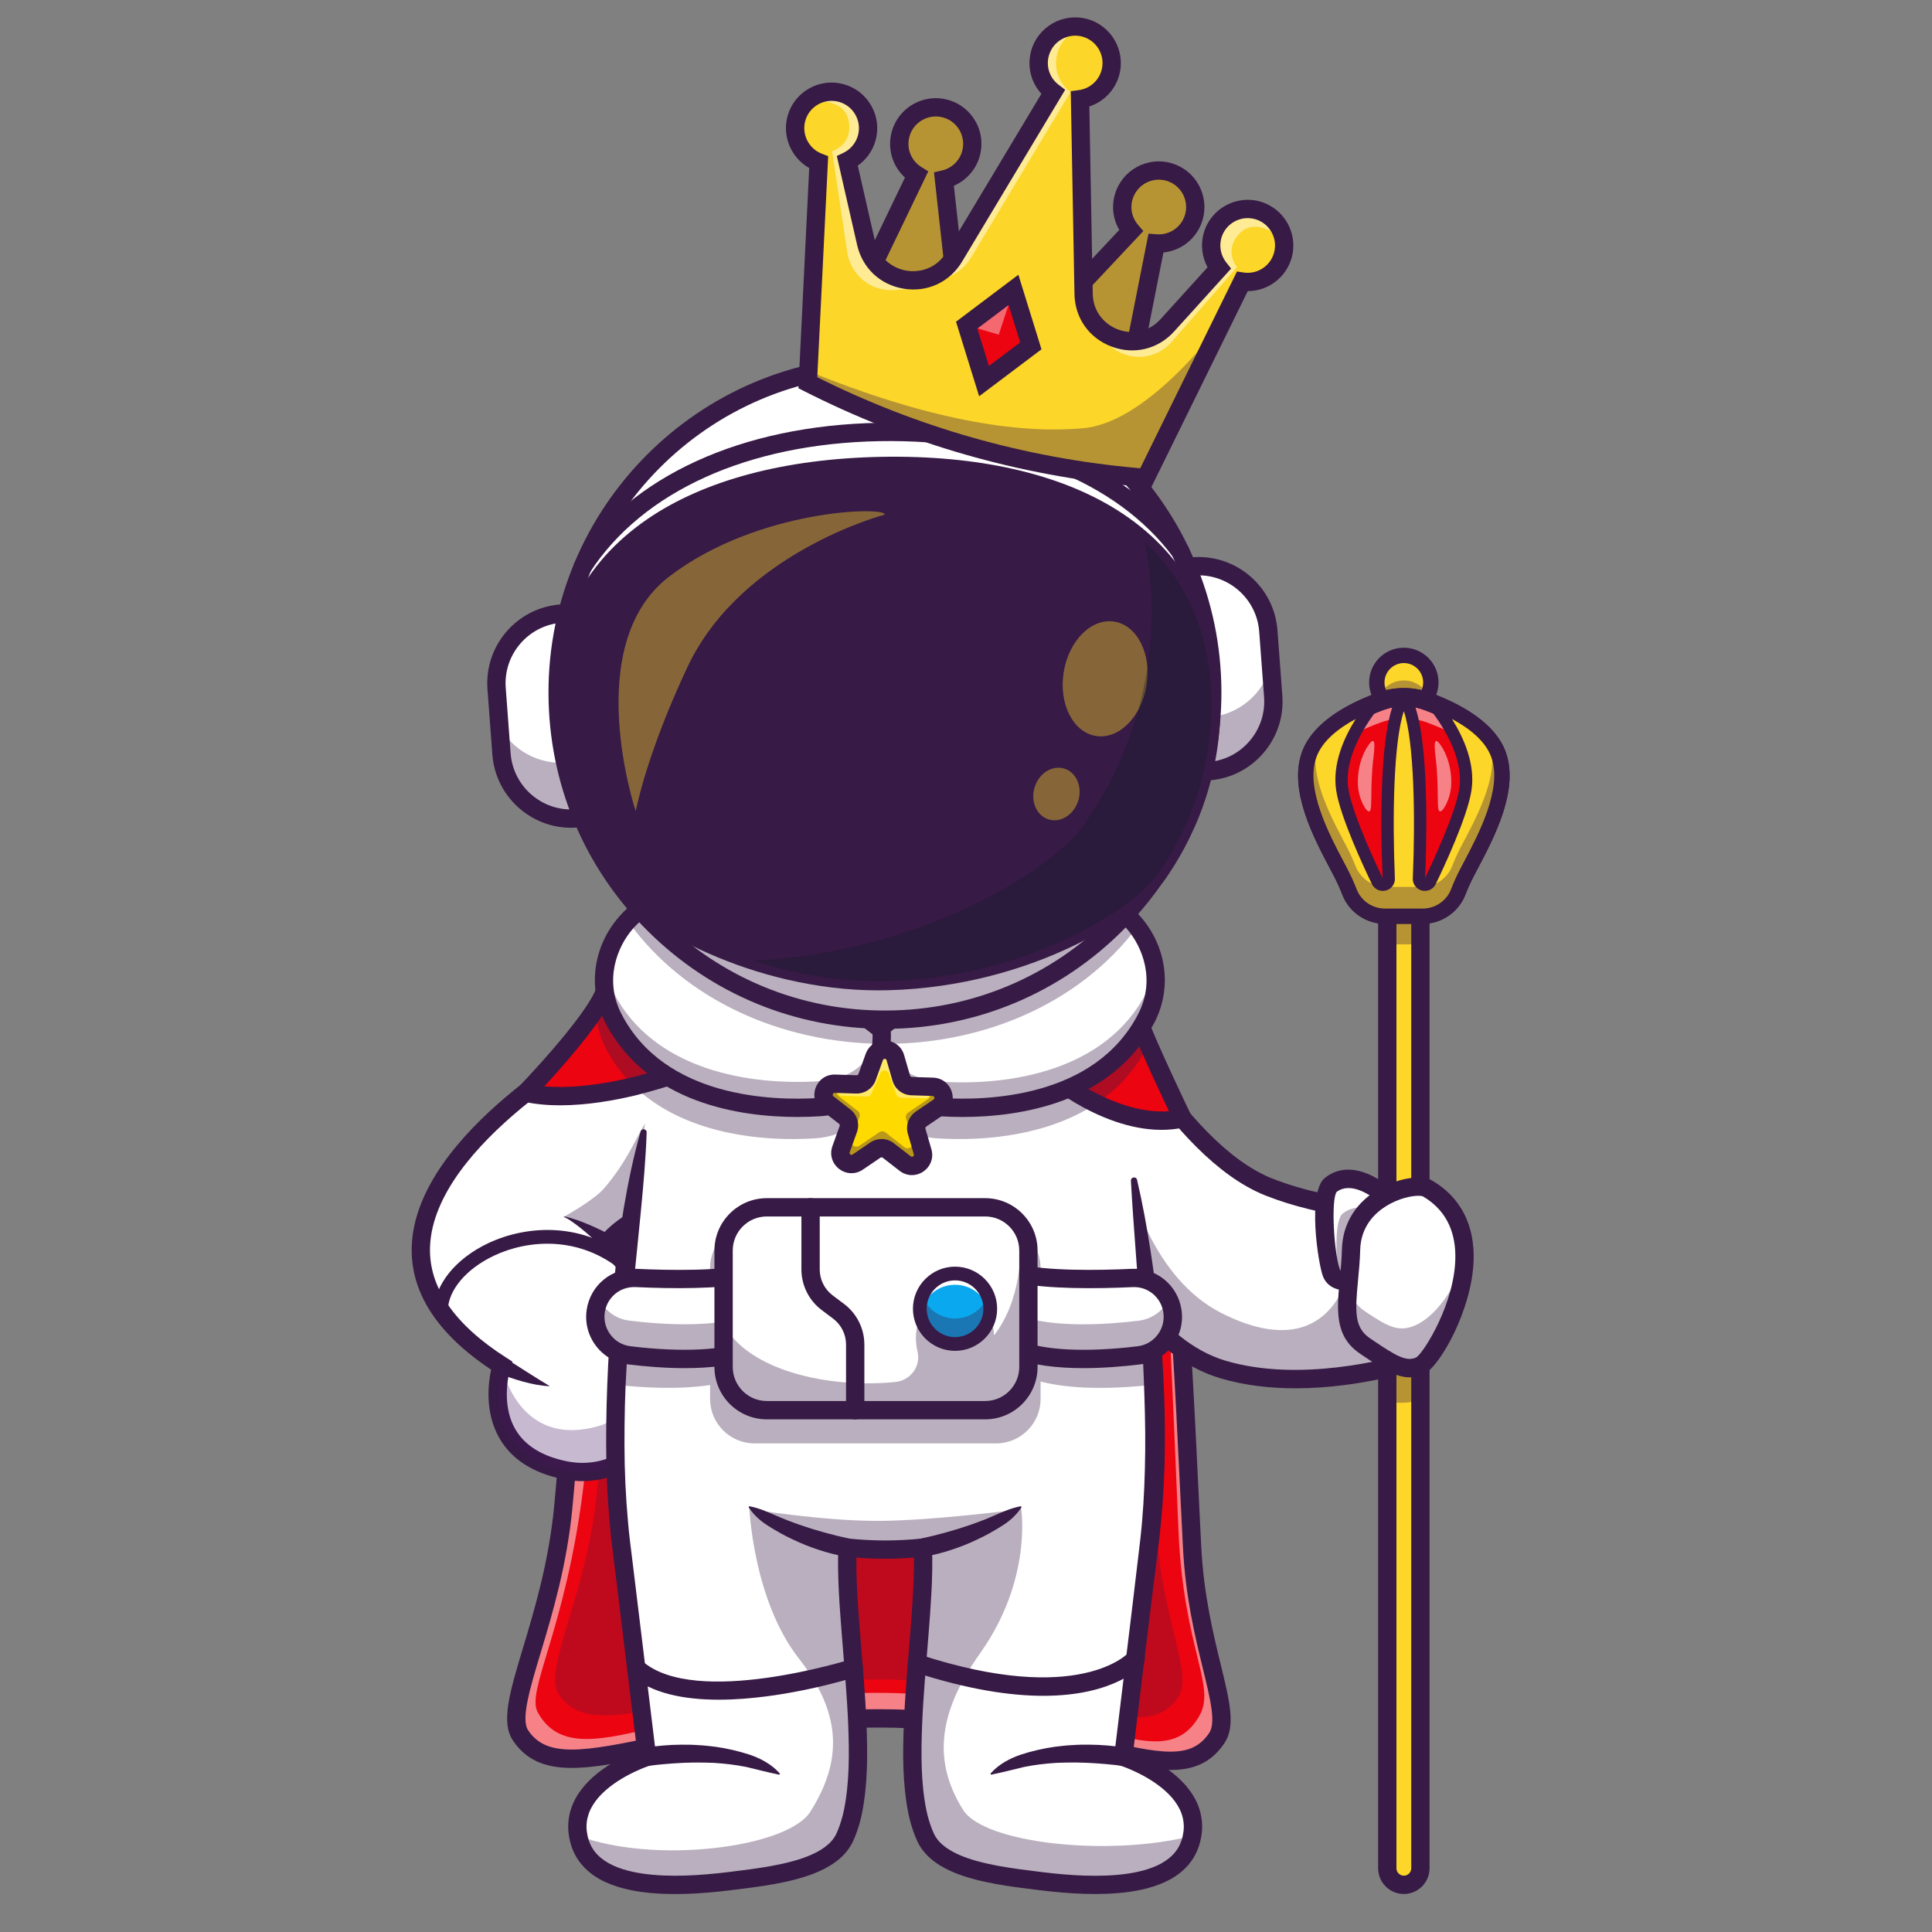 <?xml version="1.0" encoding="utf-8"?>
<!-- Generator: Adobe Illustrator 25.0.0, SVG Export Plug-In . SVG Version: 6.00 Build 0)  -->
<svg version="1.1" id="Layer_1" xmlns="http://www.w3.org/2000/svg" xmlns:xlink="http://www.w3.org/1999/xlink" x="0px" y="0px"
	 viewBox="0 0 1000 1000" style="enable-background:new 0 0 1000 1000;" xml:space="preserve">
<rect x="0" y="0" width="1000" height="1000" fill="#808080" stroke="none"/>
<style type="text/css">
	.st0{fill:#EC0411;}
	.st1{opacity:0.5;}
	.st2{fill:#FFFFFF;}
	.st3{opacity:0.25;}
	.st4{fill:#371A45;}
	.st5{opacity:0.35;}
	.st6{fill:#FCD629;}
	.st7{opacity:0.3;}
	.st8{fill:#421861;}
	.st9{fill:#0AA9EF;}
	.st10{opacity:0.4;}
	.st11{fill:#111A28;}
	.st12{fill:#FFDA00;}
</style>
<g>
	<g>
		<path class="st0" d="M328.44,507.88c-27.37,35.2-27.27,171.26-36.87,272.09c-5.79,60.73-32,103.58-22.12,118.3
			c21.19,31.56,78.53-8.84,184.97-8.84h-0.04c106.45,0,154.26,41.74,175.45,10.18c9.02-13.43-10.01-45.55-12.79-98.59
			c-5.32-101.61-8.6-252.04-45.04-298.81L328.44,507.88z"/>
	</g>
	<g class="st1">
		<path class="st2" d="M629.83,899.61c-21.18,31.56-68.99-10.16-175.42-10.18c-106.43,0-163.77,40.4-184.96,8.83
			c-9.88-14.71,16.32-57.56,22.12-118.29c7-73.42,8.84-165.52,19.89-223.76c-4.98,60.73-1.97,152.01-9.48,213.16
			c-9.11,74.13-29.87,105.68-23.63,116.94c20.02,36.11,74.64-10.08,175.82-10.09c101.17,0,146.63,47.67,166.77,11.63
			c8.57-15.34-8.3-34.57-10.94-95.14c-2.64-60.62-5.97-153.93-12.33-220.15c13.04,66.41,15.73,158.89,19.37,228.47
			C619.81,854.07,638.84,886.17,629.83,899.61z"/>
	</g>
	<g class="st3">
		<path class="st4" d="M341.82,529.82c-24.35,31.32-24.26,152.37-32.81,242.08c-5.15,54.03-28.47,92.15-19.68,105.25
			c18.85,28.08,69.86-7.86,164.57-7.86h-0.04c94.71,0,137.24,37.14,156.09,9.06c8.02-11.95-8.91-40.52-11.38-87.72
			c-4.73-90.4-7.65-224.24-40.07-265.85"/>
	</g>
	<g>
		<path class="st4" d="M605.85,916.13c-11.16,0-24.69-3.21-40.88-7.05c-26.51-6.29-62.83-14.91-110.56-14.91
			c-46.4,0-82.9,7.66-112.23,13.82c-37.96,7.97-63.03,13.23-76.67-7.08c-6.36-9.47-1.76-24.81,5.21-48.01
			c5.96-19.84,13.37-44.53,16.12-73.38c2.5-26.22,4.37-55.33,6.18-83.49c5.42-84.28,10.54-163.88,31.67-191.05
			c1.61-2.07,4.58-2.44,6.65-0.83c2.07,1.61,2.44,4.58,0.83,6.65c-19.34,24.87-24.6,106.71-29.69,185.84
			c-1.82,28.23-3.69,57.42-6.2,83.78c-2.84,29.78-10.4,54.97-16.48,75.2c-5.52,18.38-10.29,34.25-6.42,40
			c9.64,14.36,28.5,11.13,66.85,3.08c29.75-6.24,66.77-14.01,114.15-14.02l0,0l0,0l0,0c0.02,0,0.03,0,0.04,0
			c48.84,0.01,85.77,8.77,112.74,15.17c33.97,8.06,49.39,11.04,58.73-2.89c3.56-5.3,0.57-17.53-3.21-33.02
			c-4.02-16.47-9.03-36.96-10.37-62.68c-0.55-10.46-1.07-21.43-1.62-32.75c-4.75-99.18-10.66-222.61-42.43-263.4
			c-1.61-2.06-1.24-5.04,0.83-6.65c2.06-1.61,5.04-1.24,6.65,0.83c33.61,43.15,39.61,168.25,44.42,268.77
			c0.54,11.31,1.07,22.27,1.61,32.71c1.3,24.82,6.19,44.84,10.11,60.92c4.67,19.14,7.76,31.79,1.88,40.56
			C626.87,912.52,617.68,916.13,605.85,916.13z"/>
	</g>
	<g>
		<path class="st2" d="M566.25,507.87c0,0,41.31,86.97,90.43,106.49c34.63,13.76,78.51,14.38,78.51,14.38v74.66
			c0,0-55.91,19.18-102.13,5.47c-38.35-11.38-57.53-55.61-57.53-55.61"/>
	</g>
	<g class="st5">
		<path class="st4" d="M735.19,628.08v74.66c0,0-55.91,19.18-102.13,5.47c-38.35-11.39-57.53-55.61-57.53-55.61l9.79-38.39
			c0,0,11.2,47.42,46.91,65.44c55.11,27.82,65.05-19.14,65.05-19.14l16.79-33.87C726.62,627.96,735.19,628.08,735.19,628.08z"/>
	</g>
	<g>
		<path class="st4" d="M670.58,718.58c-12.76,0-26.12-1.39-38.88-5.17c-40.01-11.87-59.71-56.38-60.52-58.27
			c-1.04-2.4,0.06-5.19,2.46-6.23c2.4-1.04,5.19,0.06,6.23,2.46c0.18,0.42,18.81,42.35,54.52,52.95c38.09,11.3,83.71-0.71,96.05-4.4
			v-66.6c-12.38-0.56-46.74-3.12-75.52-14.56c-50.27-19.98-91.24-105.24-92.96-108.86c-1.12-2.36-0.12-5.19,2.25-6.31
			c2.36-1.12,5.19-0.12,6.31,2.25c0.41,0.85,41.09,85.52,87.9,104.12c33.39,13.27,76.4,14.04,76.83,14.05l4.67,0.07l0,82.71
			l-3.2,1.1C735.02,708.47,705,718.58,670.58,718.58z"/>
	</g>
	<g>
		<circle class="st6" cx="726.63" cy="353.21" r="13.98"/>
	</g>
	<g>
		<path class="st6" d="M740.61,353.21c0,2.33-0.57,4.54-1.59,6.48c-2.33,4.45-7,7.5-12.39,7.5c-5.39,0-10.06-3.04-12.39-7.5
			c-1.02-1.94-1.59-4.15-1.59-6.48c0-7.72,6.26-13.98,13.98-13.98S740.61,345.49,740.61,353.21z"/>
	</g>
	<g class="st5">
		<path class="st4" d="M739.02,359.69c-2.33,4.45-7,7.5-12.39,7.5c-5.39,0-10.06-3.04-12.39-7.5c2.33-4.45,7-7.5,12.39-7.5
			C732.02,352.19,736.69,355.24,739.02,359.69z"/>
	</g>
	<g>
		<path class="st4" d="M726.62,371.17c-9.9,0-17.96-8.06-17.96-17.96c0-9.9,8.06-17.96,17.96-17.96s17.96,8.06,17.96,17.96
			C744.58,363.11,736.53,371.17,726.62,371.17z M726.62,343.2c-5.52,0-10.01,4.49-10.01,10.01s4.49,10.01,10.01,10.01
			s10.01-4.49,10.01-10.01S732.14,343.2,726.62,343.2z"/>
	</g>
	<g>
		<path class="st2" d="M314.15,643.71c0.11,0.11,0.22,0.22,0.31,0.32c60.37,61.67,24.79,126.51-22.13,116.94
			c-46.99-9.58-32.7-54.17-32.7-54.17c-119.25-75.91,54.51-169.36,54.51-169.36c32.83-18.12,66.62-29.58,66.62-29.58l-21.22,64.86
			l-16.85,51.54C319.92,634.16,314.15,643.71,314.15,643.71z"/>
	</g>
	<g class="st5">
		<path class="st4" d="M347.72,582.34l-5.03,41.93c-22.78,9.88-28.55,19.43-28.55,19.43c0.11,0.11,0.22,0.22,0.31,0.32
			c-6.11-5.04-14.3-10.79-22.9-14.02c0,0,15.86-8.71,21.15-14.93c22.81-26.85,16.94-42.79,38.39-40.06
			C354.47,575.45,349.95,577.73,347.72,582.34z"/>
	</g>
	<g>
		<path class="st4" d="M301.38,766.63c-3.29,0-6.63-0.33-9.99-1.02c-15.43-3.15-26.45-10.19-32.74-20.94
			c-7.91-13.5-5.92-28.91-4.44-35.74c-28.13-18.71-41.95-40.23-41.08-63.99c2.17-59.05,94.83-109.55,98.77-111.67
			c32.78-18.09,67-29.77,67.34-29.88c2.48-0.84,5.17,0.49,6.01,2.97c0.84,2.48-0.49,5.17-2.97,6.01
			c-0.33,0.11-33.79,11.54-65.85,29.23c-0.96,0.52-91.87,50.07-93.84,103.7c-0.77,20.95,12.55,40.3,39.58,57.51l3.08,1.96
			l-1.12,3.48c-0.05,0.17-5.47,17.78,2.71,31.69c4.88,8.29,13.77,13.81,26.42,16.39c17.41,3.54,33.61-4.19,42.29-20.19
			c10.81-19.92,9.97-53.79-24.8-89.12l-2.59-2.63l1.91-3.15c0.59-0.97,6.35-9.8,26.27-19.29c2.36-1.13,5.19-0.12,6.32,2.24
			c1.13,2.36,0.12,5.19-2.24,6.32c-10.98,5.23-16.97,10.11-19.9,13c35.4,37.92,35.46,74.86,23.37,97.15
			C334.99,757.09,318.95,766.63,301.38,766.63z"/>
	</g>
	<g>
		<path class="st4" d="M261.62,703.09c1.84,1.12,3.76,2.34,5.64,3.54l5.69,3.63l5.75,3.62c1.93,1.21,3.88,2.38,5.89,3.6
			c-2.34-0.05-4.66-0.38-6.97-0.77c-2.3-0.41-4.57-0.94-6.81-1.56c-2.22-0.65-4.47-1.27-6.65-2.06c-2.2-0.77-4.33-1.56-6.5-2.55
			L261.62,703.09z"/>
	</g>
	<g class="st7">
		<path class="st8" d="M292.33,760.97c-46.44-9.47-33.02-53.12-32.71-54.16l0.01-0.01c0,0,8.06,43.21,50.04,31.36
			c26.84-7.59,24.57-45.43,19.45-71.7c0.45-1.04,0.82-2.12,1.12-3.21c0,0,0,0,0.01,0C367.32,718.37,334.38,769.55,292.33,760.97z"/>
	</g>
	<g>
		<path class="st4" d="M228.27,682.04c-1.96,0-3.55-1.59-3.55-3.54c-0.03-13.28,11.02-27.06,28.15-35.1
			c19.48-9.14,49.07-11.57,73.73,9.03c1.51,1.26,1.71,3.5,0.45,5.01c-1.26,1.51-3.5,1.71-5.01,0.45
			c-22.09-18.45-48.66-16.26-66.15-8.05c-14.65,6.87-24.09,18.12-24.07,28.65C231.83,680.44,230.24,682.04,228.27,682.04
			C228.28,682.04,228.27,682.04,228.27,682.04z"/>
	</g>
	<g>
		<path class="st4" d="M312.93,647.03c-1.5-1.6-3.19-3.24-4.86-4.81c-1.68-1.58-3.41-3.12-5.17-4.62c-3.54-2.98-7.24-5.8-11.33-8.15
			c4.6,1.03,9.12,2.69,13.53,4.55c2.2,0.94,4.38,1.94,6.54,3c2.17,1.07,4.27,2.13,6.47,3.37L312.93,647.03z"/>
	</g>
	<g>
		<path class="st2" d="M617.36,948.04c-0.08,0.75-0.18,1.47-0.32,2.18c-3.84,21.64-30.42,29.37-78.27,23.42
			c-21.68-2.7-51.63-5.9-59.53-22.36c-15.77-32.84,0.32-107.61-1.54-150.2v-0.07c0,0-8.71,1.03-19.51,1.03
			c-10.8,0-19.51-1.03-19.51-1.03c-0.01,0.34-0.02,0.7-0.04,1.04c-1.61,42.63,14.13,116.62-1.52,149.23
			c-7.9,16.46-37.85,19.65-59.53,22.36c-47.91,5.95-74.49-1.79-78.3-23.49c-0.12-0.69-0.23-1.39-0.3-2.11
			c-2.76-26.44,35.92-38.73,35.92-38.73s-8.43-64.42-13.99-115.07c-2.61-23.8-2.97-50.22-1.85-77.41
			c0.6-14.45,1.62-29.12,2.96-43.74c3.32-36.58,8.57-72.8,13.97-104.31c0.52-3.04,1.04-6.05,1.56-9c1.36-7.69,2.72-15.05,4.05-22.01
			c4.87-25.57,9.34-45.85,11.99-57.43c1.59-6.92,2.54-10.75,2.54-10.75H560.2c0,0,0.84,3.41,2.26,9.62
			c2.45,10.6,6.62,29.39,11.27,53.31c1.74,9.05,3.57,18.85,5.4,29.2c0.86,4.94,1.73,10,2.59,15.19
			c4.89,29.52,9.55,62.67,12.59,96.13c1.33,14.6,2.36,29.25,2.95,43.68c1.14,27.24,0.78,53.69-1.84,77.53
			c-5.57,50.65-13.99,115.07-13.99,115.07S620.12,921.6,617.36,948.04z"/>
	</g>
	<g class="st5">
		<path class="st4" d="M390.11,781.42c0,0,36.02,5.79,63.84,5.79s72.35-5.79,72.35-5.79s-26.73,20.48-69.36,19.6
			C413.25,800.12,390.11,781.42,390.11,781.42z"/>
	</g>
	<g>
		<path class="st4" d="M588.53,610.62c2.85,12.23,5.11,24.58,7.02,36.98c1.94,12.4,3.4,24.87,4.57,37.38
			c2.38,25.01,3.32,50.2,2.58,75.43c-0.43,12.59-1.36,25.28-2.87,37.78l-4.63,37.24l-9.06,74.5l-3.26-5.13
			c2.11,0.7,3.88,1.41,5.76,2.21c1.85,0.79,3.67,1.64,5.46,2.54c3.59,1.83,7.08,3.89,10.4,6.29c3.33,2.39,6.48,5.16,9.3,8.37
			c2.76,3.25,5.21,7,6.71,11.27c1.49,4.25,2.06,8.93,1.51,13.38c-0.29,2.25-0.7,4.33-1.4,6.51c-0.73,2.14-1.63,4.24-2.84,6.19
			c-2.39,3.91-5.73,7.16-9.38,9.55c-3.64,2.45-7.58,4.1-11.52,5.37c-7.91,2.49-15.9,3.38-23.77,3.73c-7.88,0.32-15.69,0-23.43-0.65
			c-3.87-0.31-7.72-0.75-11.56-1.2l-11.4-1.45c-7.64-1.05-15.35-2.29-23.05-4.39c-3.85-1.04-7.69-2.33-11.48-4.02
			c-3.77-1.71-7.51-3.85-10.87-6.82c-1.66-1.5-3.22-3.22-4.53-5.15c-0.67-0.96-1.24-1.99-1.78-3.05l-1.27-2.9
			c-1.54-3.87-2.7-7.81-3.52-11.74c-3.18-15.77-2.96-31.36-2.39-46.74c0.65-15.39,2.04-30.62,3.25-45.79
			c0.61-7.58,1.18-15.14,1.57-22.67c0.19-3.76,0.34-7.52,0.4-11.26c0.08-3.79,0.02-7.32-0.11-11.35l5.3,4.71
			c-3.44,0.38-6.7,0.61-10.05,0.79c-3.33,0.18-6.67,0.27-10.02,0.27c-3.35,0-6.69-0.09-10.02-0.27c-3.35-0.18-6.61-0.41-10.05-0.79
			l5.29-4.53c-0.55,14.84,0.68,29.95,1.86,45.11c1.21,15.16,2.6,30.4,3.25,45.79c0.56,15.38,0.78,30.97-2.39,46.74
			c-0.82,3.93-1.97,7.87-3.52,11.75l-1.27,2.9c-0.54,1.05-1.11,2.09-1.78,3.05c-1.32,1.93-2.87,3.65-4.53,5.15
			c-3.36,2.97-7.1,5.11-10.87,6.82c-3.78,1.69-7.63,2.97-11.48,4.02c-7.7,2.09-15.41,3.33-23.05,4.39l-11.4,1.45
			c-3.84,0.46-7.69,0.9-11.56,1.2c-7.74,0.65-15.54,0.97-23.43,0.65c-7.87-0.35-15.86-1.23-23.77-3.73
			c-3.93-1.27-7.87-2.92-11.52-5.37c-3.65-2.39-6.98-5.64-9.38-9.55c-1.2-1.95-2.12-4.05-2.84-6.19c-0.69-2.16-1.12-4.29-1.4-6.5
			c-0.55-4.46,0.02-9.13,1.52-13.39c1.5-4.27,3.95-8.01,6.71-11.26c2.82-3.21,5.97-5.98,9.3-8.37c3.33-2.4,6.82-4.46,10.41-6.29
			c1.8-0.9,3.62-1.75,5.46-2.54c1.88-0.8,3.65-1.5,5.76-2.21l-3.26,5.13l-9.83-80.78l-2.46-20.19c-0.78-6.75-1.74-13.4-2.29-20.29
			c-1.25-13.67-1.87-27.35-1.88-41.01c-0.05-13.66,0.35-27.3,1.01-40.91c0.77-13.6,1.48-27.22,2.85-40.76
			c1.24-13.56,2.99-27.06,5.22-40.48c2.28-13.41,4.99-26.76,8.77-39.89c0.24-0.84,1.12-1.33,1.97-1.09
			c0.72,0.21,1.18,0.88,1.15,1.59c-0.48,13.63-1.69,27.11-2.98,40.56c-1.34,13.45-2.63,26.88-4.06,40.29
			c-1.31,13.42-2.58,26.85-3.35,40.3c-0.86,13.45-1.11,26.91-1.1,40.35c0.01,13.44,0.62,26.86,1.84,40.18
			c0.52,6.63,1.5,13.4,2.28,20.11l2.45,20.16l9.81,80.64l0.47,3.89l-3.74,1.24c-1.51,0.5-3.28,1.19-4.91,1.89
			c-1.66,0.71-3.29,1.47-4.9,2.28c-3.21,1.63-6.29,3.46-9.15,5.52c-2.86,2.05-5.46,4.36-7.67,6.88c-2.16,2.54-3.93,5.31-4.96,8.24
			c-1.01,2.93-1.41,6.01-1.03,9.13c0.2,1.57,0.53,3.19,1,4.66c0.51,1.46,1.11,2.88,1.92,4.17c3.15,5.23,9.06,8.76,15.69,10.83
			c6.65,2.11,13.95,2.98,21.28,3.29c7.35,0.3,14.8,0,22.25-0.62c3.73-0.29,7.45-0.72,11.18-1.16l11.28-1.44
			c7.45-1.02,14.82-2.23,21.84-4.14c6.96-1.9,13.78-4.56,18.53-8.76c1.16-1.05,2.17-2.19,3-3.4c0.42-0.6,0.77-1.24,1.1-1.88
			l1.02-2.34c1.27-3.2,2.29-6.6,3.02-10.13c2.88-14.18,2.77-29.35,2.2-44.37c-0.63-15.07-2.01-30.21-3.23-45.43
			c-1.18-15.22-2.45-30.56-1.88-46.21l0.19-5.09l5.11,0.56c3.03,0.33,6.28,0.57,9.43,0.74c3.18,0.17,6.35,0.25,9.52,0.26
			c3.17-0.01,6.35-0.09,9.52-0.26c3.15-0.17,6.4-0.41,9.43-0.74l5.11-0.56l0.18,5.27c0.12,3.58,0.2,7.68,0.11,11.51
			c-0.06,3.88-0.21,7.74-0.41,11.59c-0.4,7.69-0.98,15.33-1.59,22.94c-1.22,15.22-2.59,30.36-3.23,45.43
			c-0.58,15.02-0.69,30.19,2.19,44.37c0.73,3.53,1.75,6.92,3.02,10.13l1.02,2.34c0.34,0.64,0.68,1.28,1.1,1.88
			c0.83,1.21,1.84,2.35,3,3.4c4.76,4.2,11.58,6.85,18.53,8.76c7.02,1.91,14.39,3.12,21.84,4.14l11.28,1.44
			c3.73,0.44,7.45,0.87,11.18,1.17c7.45,0.63,14.9,0.92,22.25,0.62c7.33-0.31,14.63-1.18,21.28-3.29
			c6.63-2.07,12.53-5.6,15.69-10.83c0.81-1.29,1.41-2.71,1.92-4.17c0.47-1.45,0.8-3.13,1-4.65c0.38-3.13-0.02-6.2-1.03-9.13
			c-1.03-2.94-2.8-5.7-4.95-8.24c-2.22-2.52-4.81-4.83-7.67-6.88c-2.85-2.06-5.94-3.89-9.15-5.52c-1.61-0.81-3.24-1.57-4.9-2.28
			c-1.62-0.7-3.4-1.39-4.91-1.89l-3.74-1.24l0.47-3.89l9.04-74.38l4.42-37.2c1.41-12.33,2.12-24.61,2.42-37
			c0.34-12.37,0.18-24.78-0.24-37.18c-0.35-12.4-0.97-24.82-1.8-37.23c-0.39-6.2-0.82-12.41-1.29-18.62l-1.36-18.64
			c-0.93-12.43-1.87-24.88-2.54-37.4c-0.05-0.87,0.62-1.62,1.5-1.67C587.68,609.35,588.36,609.88,588.53,610.62z"/>
	</g>
	<g>
		<path class="st4" d="M560.2,474.33H356.15c-2.62,0-4.74-2.12-4.74-4.74c0-2.62,2.12-4.74,4.74-4.74H560.2
			c2.62,0,4.74,2.12,4.74,4.74C564.94,472.2,562.82,474.33,560.2,474.33z"/>
	</g>
	<g class="st5">
		<path class="st4" d="M437.12,951.29c-7.9,16.46-37.85,19.65-59.52,22.35c-47.92,5.96-74.5-1.78-78.3-23.49
			c39.22,14.87,108.37,6.38,120.19-12.49c15.31-24.42,17.79-48.83-6.02-79.26c-23.8-30.42-25.64-78.43-25.64-78.43
			c11.38,7.99,34.78,16.67,50.81,22.09C437.03,844.68,452.77,918.68,437.12,951.29z"/>
	</g>
	<g class="st5">
		<path class="st4" d="M617.04,950.22c-3.83,21.65-30.42,29.37-78.27,23.42c-21.67-2.7-51.63-5.89-59.54-22.35
			c-15.77-32.85,0.33-107.61-1.54-150.2c13.26-3.96,37.81-12.05,50.74-21.13c0,0,6.52,36.85-21.22,75.89
			c-22.37,31.5-24,56.56-8.69,80.97C509.38,954.14,573.92,961.25,617.04,950.22z"/>
	</g>
	<g>
		<path class="st4" d="M540.04,877.75c-16.97,0-38.89-3.17-66.85-12.29c-2.49-0.81-3.85-3.49-3.04-5.97
			c0.81-2.49,3.48-3.85,5.97-3.04c82.63,26.95,107.89-0.83,108.13-1.11c1.7-1.96,4.68-2.22,6.66-0.54c1.98,1.68,2.27,4.61,0.62,6.61
			C590.76,862.36,577.44,877.75,540.04,877.75z"/>
	</g>
	<g>
		<path class="st4" d="M372.05,879.76c-17.79,0-34.89-3.18-45.84-12.84c-1.96-1.73-2.15-4.73-0.42-6.69
			c1.73-1.96,4.73-2.15,6.69-0.42c27.45,24.2,107.18-0.71,107.98-0.96c2.49-0.79,5.16,0.59,5.95,3.08s-0.59,5.16-3.08,5.95
			C441.06,868.61,405.35,879.76,372.05,879.76z"/>
	</g>
	<g>
		<path class="st4" d="M437.91,805.7c-2.58-0.39-4.83-0.88-7.18-1.47c-2.32-0.6-4.61-1.26-6.87-2.01
			c-4.53-1.47-8.96-3.24-13.26-5.29c-2.16-0.99-4.27-2.09-6.37-3.21c-2.05-1.21-4.14-2.33-6.13-3.64c-4.05-2.45-7.76-5.6-10.5-9.77
			c-0.13-0.2-0.07-0.46,0.12-0.59c0.1-0.06,0.21-0.08,0.31-0.06l0.02,0c4.92,0.96,9,2.81,13.15,4.61c4.11,1.85,8.33,3.44,12.56,4.92
			c2.12,0.74,4.26,1.41,6.39,2.11l6.44,1.89c2.16,0.58,4.31,1.16,6.47,1.69c2.13,0.52,4.38,1.05,6.35,1.47l0.17,0.04
			c2.56,0.54,4.2,3.06,3.65,5.62C442.73,804.46,440.37,806.06,437.91,805.7z"/>
	</g>
	<g>
		<path class="st4" d="M476.83,796.34c1.97-0.42,4.22-0.95,6.35-1.47c2.16-0.53,4.31-1.11,6.47-1.69l6.44-1.89
			c2.13-0.7,4.27-1.37,6.39-2.11c4.24-1.48,8.45-3.07,12.56-4.92c4.15-1.8,8.23-3.65,13.15-4.61l0.01,0
			c0.23-0.04,0.45,0.11,0.5,0.34c0.02,0.11,0,0.22-0.06,0.31c-2.74,4.18-6.45,7.32-10.5,9.77c-1.99,1.31-4.08,2.43-6.13,3.64
			c-2.09,1.12-4.21,2.22-6.37,3.21c-4.29,2.05-8.72,3.82-13.26,5.29c-2.26,0.75-4.56,1.41-6.87,2.01c-2.35,0.59-4.6,1.08-7.18,1.47
			c-2.59,0.39-5-1.39-5.39-3.98c-0.37-2.49,1.26-4.82,3.69-5.34L476.83,796.34z"/>
	</g>
	<g>
		<path class="st4" d="M334.11,904.64c3.16-0.57,6.07-0.92,9.11-1.17c3.01-0.25,6.02-0.4,9.04-0.42c3.02-0.04,6.04,0,9.05,0.22
			c3.02,0.13,6.03,0.49,9.03,0.86c6.01,0.84,11.95,2.23,17.75,4.11c5.75,1.98,11.33,4.98,15.46,9.62c0.15,0.17,0.14,0.43-0.03,0.58
			c-0.1,0.09-0.23,0.12-0.35,0.1l-0.02,0c-6.02-1.23-11.33-2.67-16.83-3.95c-5.53-1.13-11.14-1.77-16.78-2.13
			c-2.84-0.07-5.66-0.22-8.49-0.18c-1.42-0.02-2.83,0.01-4.25,0.07c-1.42,0.04-2.83,0.05-4.25,0.15c-2.83,0.15-5.67,0.32-8.49,0.59
			c-2.79,0.24-5.71,0.55-8.32,0.9l-0.16,0.02c-2.59,0.34-4.98-1.48-5.32-4.07C329.92,907.41,331.64,905.09,334.11,904.64z"/>
	</g>
	<g>
		<path class="st4" d="M580.64,913.98c-2.62-0.35-5.53-0.66-8.32-0.9c-2.82-0.27-5.66-0.44-8.49-0.59c-1.42-0.1-2.83-0.11-4.25-0.15
			c-1.42-0.06-2.84-0.09-4.25-0.07c-2.84-0.03-5.66,0.11-8.49,0.18c-5.64,0.36-11.25,1-16.78,2.13c-5.5,1.29-10.81,2.73-16.83,3.95
			l-0.02,0c-0.22,0.05-0.44-0.1-0.49-0.32c-0.03-0.13,0.01-0.26,0.1-0.36c4.13-4.64,9.71-7.64,15.46-9.62
			c5.79-1.88,11.74-3.27,17.75-4.11c3-0.36,6.02-0.73,9.03-0.86c3.02-0.22,6.04-0.26,9.05-0.22c3.02,0.02,6.03,0.17,9.04,0.42
			c3.04,0.25,5.95,0.6,9.11,1.17c2.57,0.46,4.29,2.93,3.82,5.5c-0.45,2.5-2.78,4.18-5.27,3.86L580.64,913.98z"/>
	</g>
	<g>
		<g class="st5">
			<path class="st4" d="M457.32,697.1c1.2,1.84,2.36,3.64,3.48,5.41C459.67,700.74,458.51,698.93,457.32,697.1z"/>
		</g>
		<g class="st5">
			<path class="st4" d="M597.27,716.71c-8.86,0.98-19.23,1.74-29.61,1.65c-0.79,0-1.6-0.01-2.39-0.04
				c-0.83-0.01-1.68-0.05-2.52-0.08c-0.57,0-1.14-0.02-1.67-0.05c-0.68-0.04-1.33-0.08-1.98-0.12c-0.84-0.05-1.68-0.11-2.51-0.17
				h-0.06c-0.82-0.07-1.66-0.13-2.49-0.23c-0.55-0.05-1.09-0.11-1.62-0.17c-0.46-0.04-0.92-0.09-1.37-0.15
				c-0.71-0.07-1.43-0.18-2.13-0.26c-0.66-0.11-1.32-0.2-1.97-0.31c-0.12-0.01-0.26-0.04-0.38-0.07c-0.77-0.09-1.52-0.24-2.26-0.38
				c-0.76-0.13-1.49-0.28-2.22-0.44c-0.07-0.01-0.12-0.02-0.19-0.04c-0.4-0.09-0.82-0.19-1.23-0.28c-0.45-0.09-0.9-0.21-1.34-0.32
				h-0.02c-0.24-0.07-0.49-0.13-0.71-0.2v9.12c0,12.61-10.33,22.92-22.94,22.92H390.47c-12.59,0-22.92-10.32-22.92-22.92v-7.29
				c-15.73,2.39-33.94,1.49-48.47-0.07c0.6-14.45,1.62-29.12,2.96-43.74c13.47,0.54,30.64,0.76,45.5-0.53V656.2
				c0-12.61,10.33-22.9,22.92-22.9h125.19c7.42,0,14.05,3.57,18.24,9.07c2.94,3.85,4.69,8.65,4.69,13.83v15.33
				c2.65,0.39,5.43,0.71,8.3,0.97c15.47,1.41,33.56,1.13,47.42,0.53C595.65,687.63,596.68,702.28,597.27,716.71z"/>
		</g>
		<g>
			<path class="st2" d="M389.73,698.11c-17.74,7.18-45.2,5.68-63.92,3.41c-11.23-1.36-19.11-11.72-17.46-22.91l0,0
				c1.51-10.21,10.5-17.63,20.81-17.15c17.51,0.82,43.78,1.2,60.41-2.48"/>
		</g>
		<g class="st5">
			<path class="st4" d="M389.73,698.11c-17.75,7.18-45.2,5.67-63.93,3.41c-11.22-1.36-19.11-11.72-17.45-22.91
				c0.32-2.14,0.96-4.17,1.88-6.02c2.91,5.83,8.6,10.14,15.57,10.98c18.71,2.27,46.11,3.77,63.86-3.39L389.73,698.11z"/>
		</g>
		<g>
			<path class="st4" d="M354.46,708.14c-10.27,0-20.48-0.85-29.22-1.91c-6.7-0.81-12.65-4.21-16.74-9.58
				c-4.1-5.38-5.82-12.03-4.83-18.72c1.87-12.68,12.92-21.76,25.72-21.19c18.25,0.86,43.32,1.14,59.16-2.38
				c2.49-0.55,8.67-0.57,12.32,11.15c3.7,11.9,3.29,31.89-9.35,37C381.1,706.72,367.73,708.14,354.46,708.14z M328.2,666.18
				c-7.59,0-14.04,5.53-15.16,13.13c-0.61,4.14,0.45,8.26,2.99,11.59c2.53,3.32,6.21,5.42,10.35,5.92
				c26.77,3.24,48.63,2.14,61.58-3.1l0,0c3.82-1.55,4.93-7.74,5.22-10.33c1.05-9.1-1.72-17.54-3.45-19.6
				c-16.87,3.54-42.28,3.27-60.79,2.4C328.69,666.19,328.45,666.18,328.2,666.18z"/>
		</g>
		<g>
			<path class="st2" d="M589.37,701.53c-8.78,1.06-19.5,1.96-30.23,1.86c-0.74,0-1.47-0.01-2.21-0.03
				c-0.77-0.01-1.56-0.03-2.33-0.07c-0.53-0.01-1.04-0.03-1.55-0.06c-0.62-0.03-1.22-0.07-1.83-0.1c-0.77-0.04-1.55-0.1-2.31-0.16
				h-0.06c-0.76-0.06-1.53-0.12-2.3-0.2c-0.5-0.04-1.01-0.1-1.5-0.16c-0.43-0.03-0.85-0.09-1.27-0.13
				c-0.66-0.08-1.32-0.17-1.96-0.26c-0.62-0.09-1.22-0.18-1.81-0.28c-0.12-0.01-0.25-0.02-0.36-0.06c-0.71-0.1-1.4-0.22-2.08-0.36
				c-0.69-0.12-1.38-0.26-2.05-0.4c-0.06-0.01-0.11-0.02-0.17-0.03c-0.38-0.09-0.76-0.17-1.13-0.26c-0.41-0.09-0.83-0.19-1.24-0.3
				h-0.01c-1.27-0.31-2.51-0.67-3.72-1.05c-0.65-0.2-1.3-0.43-1.94-0.65c-0.64-0.22-1.27-0.47-1.87-0.72l0.08-18.79l0.09-20.34
				c4.26,0.95,9.15,1.62,14.36,2.09c15.15,1.38,33.01,1,46.04,0.39c0.31-0.01,0.63-0.02,0.95-0.02c9.9,0,18.39,7.28,19.85,17.17
				C608.48,689.81,600.6,700.17,589.37,701.53z"/>
		</g>
		<g class="st5">
			<path class="st4" d="M589.37,701.53c-8.78,1.07-19.5,1.95-30.23,1.86c-0.73,0-1.47-0.01-2.2-0.04c-0.77-0.01-1.55-0.04-2.33-0.07
				c-0.52,0-1.04-0.02-1.54-0.05c-0.62-0.04-1.22-0.07-1.82-0.11c-0.77-0.05-1.55-0.09-2.31-0.15h-0.06
				c-0.76-0.06-1.53-0.12-2.3-0.2c-0.5-0.05-1.01-0.11-1.49-0.15c-0.43-0.04-0.85-0.09-1.27-0.14c-0.66-0.07-1.33-0.17-1.97-0.25
				c-0.62-0.09-1.22-0.18-1.81-0.28c-0.12-0.01-0.25-0.02-0.36-0.06c-0.71-0.09-1.4-0.23-2.09-0.36c-0.7-0.12-1.37-0.26-2.05-0.4
				c-0.06-0.01-0.11-0.02-0.17-0.04c-0.38-0.08-0.76-0.17-1.14-0.26c-0.41-0.08-0.83-0.19-1.24-0.3h-0.01
				c-1.26-0.32-2.5-0.68-3.71-1.05c-0.65-0.2-1.3-0.43-1.94-0.65c-0.64-0.23-1.27-0.47-1.87-0.71l0.08-17.91
				c0.58,0.24,1.17,0.47,1.79,0.69c0.64,0.23,1.29,0.45,1.94,0.65c1.21,0.38,2.45,0.73,3.71,1.05h0.01c0.41,0.11,0.83,0.21,1.24,0.3
				c0.38,0.09,0.76,0.17,1.14,0.26c0.06,0.01,0.11,0.02,0.17,0.04c0.68,0.14,1.35,0.27,2.05,0.4c0.69,0.13,1.37,0.25,2.09,0.36
				c0.11,0.04,0.24,0.05,0.36,0.06c0.59,0.09,1.2,0.19,1.81,0.27c0.64,0.09,1.3,0.18,1.97,0.26c0.41,0.05,0.84,0.11,1.27,0.13
				c0.49,0.06,1,0.12,1.49,0.17c0.77,0.07,1.54,0.14,2.3,0.2h0.06c0.76,0.05,1.54,0.11,2.31,0.15c0.6,0.04,1.21,0.07,1.82,0.09
				c0.5,0.02,1.02,0.05,1.54,0.06c0.78,0.04,1.56,0.06,2.33,0.07c0.73,0.02,1.47,0.04,2.2,0.04c10.73,0.09,21.45-0.79,30.23-1.86
				c6.97-0.85,12.66-5.17,15.58-10.99c0.92,1.85,1.58,3.87,1.88,6.02C608.49,689.81,600.6,700.18,589.37,701.53z"/>
		</g>
		<g>
			<path class="st4" d="M560.73,708.14c-13.28,0-26.64-1.42-37.05-5.63c-12.63-5.11-13.05-25.1-9.35-37
				c3.64-11.72,9.83-11.7,12.32-11.15c15.84,3.51,40.91,3.23,59.16,2.38c12.79-0.58,23.84,8.51,25.72,21.19
				c0.99,6.7-0.73,13.35-4.83,18.72c-4.1,5.37-10.04,8.77-16.74,9.58C581.2,707.29,570.99,708.14,560.73,708.14z M525.46,663.8
				c-1.74,2.06-4.5,10.49-3.46,19.6c0.3,2.59,1.4,8.78,5.22,10.33l0,0c12.94,5.24,34.81,6.34,61.58,3.1
				c4.14-0.5,7.82-2.6,10.35-5.92c2.54-3.33,3.6-7.44,2.99-11.59c-1.16-7.85-8.01-13.51-15.9-13.11
				C567.74,667.07,542.33,667.34,525.46,663.8z"/>
		</g>
		<g>
			<path class="st2" d="M532.31,646.05v62.71c0,11.63-9.52,21.16-21.16,21.16H395.67c-11.62,0-21.14-9.52-21.14-21.16v-62.71
				c0-11.63,9.52-21.14,21.14-21.14h115.48c6.85,0,12.96,3.3,16.84,8.38C530.7,636.84,532.31,641.27,532.31,646.05z"/>
		</g>
		<g class="st5">
			<path class="st4" d="M532.31,646.05v62.71c0,11.63-9.52,21.15-21.16,21.15H395.66c-11.63,0-21.14-9.51-21.14-21.14v-23.47
				c12.37,24.05,54.41,33.51,88.99,30.01c7.73-0.78,13.25-8.12,11.41-15.67c-0.55-2.25-0.85-4.64-0.85-7.11
				c0-13.68,9.06-24.77,20.24-24.77c10.81,0,19.66,10.37,20.23,23.44c13.86-18.11,14.61-42.36,13.44-57.92
				C530.7,636.84,532.31,641.27,532.31,646.05z"/>
		</g>
		<g>
			<path class="st4" d="M509.94,734.65H396.89c-14.94,0-27.1-12.16-27.1-27.1v-60.28c0-14.94,12.16-27.1,27.1-27.1h113.05
				c14.94,0,27.1,12.16,27.1,27.1v60.28C537.04,722.49,524.88,734.65,509.94,734.65z M396.89,629.64c-9.72,0-17.62,7.91-17.62,17.62
				v60.28c0,9.72,7.91,17.62,17.62,17.62h113.05c9.72,0,17.62-7.91,17.62-17.62v-60.28c0-9.72-7.91-17.62-17.62-17.62H396.89z"/>
		</g>
		<g>
			
				<ellipse transform="matrix(0.707 -0.707 0.707 0.707 -334.216 547.95)" class="st9" cx="494.33" cy="677.41" rx="18.24" ry="18.24"/>
		</g>
		<g>
			<path class="st2" d="M512.57,677.41c0,0.99-0.08,1.96-0.24,2.91c-1.39-8.69-8.92-15.33-18-15.33c-9.08,0-16.62,6.64-18,15.33
				c-0.16-0.95-0.24-1.92-0.24-2.91c0-10.07,8.17-18.24,18.24-18.24C504.4,659.17,512.57,667.34,512.57,677.41z"/>
		</g>
		<g class="st5">
			<path class="st4" d="M512.56,677.41c0,10.07-8.16,18.23-18.23,18.23s-18.23-8.16-18.23-18.23c0-2.33,0.44-4.55,1.25-6.6
				c2.63,6.8,9.24,11.62,16.98,11.62c7.74,0,14.36-4.82,16.98-11.62C512.12,672.85,512.56,675.08,512.56,677.41z"/>
		</g>
		<g>
			<path class="st4" d="M494.33,699.2c-12.02,0-21.79-9.78-21.79-21.79c0-12.02,9.78-21.79,21.79-21.79s21.79,9.77,21.79,21.79
				C516.12,689.42,506.34,699.2,494.33,699.2z M494.33,662.73c-8.1,0-14.68,6.59-14.68,14.68c0,8.1,6.59,14.68,14.68,14.68
				c8.1,0,14.68-6.59,14.68-14.68C509.01,669.31,502.42,662.73,494.33,662.73z"/>
		</g>
		<g>
			<path class="st4" d="M442.65,734.65c-2.62,0-4.74-2.12-4.74-4.74v-34c0-5.23-2.49-10.23-6.67-13.37l-5.98-4.5
				c-6.54-4.92-10.45-12.75-10.45-20.94V624.9c0-2.62,2.12-4.74,4.74-4.74c2.62,0,4.74,2.12,4.74,4.74v32.19
				c0,5.23,2.49,10.23,6.67,13.37l5.98,4.5c6.54,4.93,10.45,12.75,10.45,20.94v34C447.38,732.53,445.26,734.65,442.65,734.65z"/>
		</g>
	</g>
	<g>
		<path class="st6" d="M735.19,469.58v497.43c0,4.73-3.84,8.57-8.57,8.57s-8.57-3.84-8.57-8.57V469.58H735.19z"/>
	</g>
	<g>
		<path class="st4" d="M726.62,980.32c-7.34,0-13.3-5.97-13.3-13.3V464.85h26.61v502.17C739.93,974.35,733.96,980.32,726.62,980.32z
			 M722.8,474.33v492.69c0,2.11,1.72,3.83,3.83,3.83c2.11,0,3.83-1.72,3.83-3.83V474.33H722.8z"/>
	</g>
	<g class="st5">
		<rect x="718.06" y="469.58" class="st4" width="17.13" height="19.19"/>
	</g>
	<g>
		<path class="st0" d="M716.8,473.44h19.65c7.77,0,14.78-4.75,17.57-12.01c1.13-2.93,2.61-6.33,4.58-10.11
			c7.5-14.5,23.11-41.09,16.37-60.27c-5.09-14.47-23.77-23.5-36.36-28.08c-7.73-2.81-16.22-2.81-23.95,0
			c-12.59,4.58-31.27,13.61-36.36,28.08c-6.74,19.17,8.87,45.77,16.37,60.27c1.96,3.79,3.45,7.19,4.58,10.11
			C702.02,468.69,709.03,473.44,716.8,473.44L716.8,473.44z"/>
	</g>
	<g class="st1">
		<path class="st2" d="M776.22,407.1c-0.27-1.73-0.68-3.42-1.26-5.06c-5.09-14.48-23.77-23.5-36.36-28.09
			c-7.74-2.81-16.23-2.81-23.95,0c-12.59,4.58-31.28,13.61-36.36,28.09c-0.58,1.63-0.98,3.33-1.26,5.06
			c-0.73-5.63-0.49-11.09,1.26-16.05c5.08-14.47,23.77-23.5,36.36-28.08c7.72-2.82,16.22-2.82,23.95,0
			c12.59,4.57,31.26,13.61,36.36,28.08C776.7,396.01,776.95,401.48,776.22,407.1z"/>
	</g>
	<g>
		<path class="st4" d="M736.45,478.18H716.8c-9.69,0-18.53-6.05-21.99-15.04c-1.2-3.13-2.67-6.37-4.36-9.64
			c-0.64-1.23-1.33-2.54-2.06-3.93c-8.53-16.17-21.42-40.6-14.57-60.08c5.57-15.82,24.39-25.57,39.21-30.96
			c8.77-3.19,18.43-3.19,27.2,0c14.82,5.39,33.64,15.14,39.21,30.96c6.85,19.49-6.04,43.92-14.57,60.09
			c-0.73,1.39-1.43,2.7-2.06,3.93c-1.69,3.26-3.16,6.5-4.36,9.64C754.98,472.13,746.14,478.18,736.45,478.18z M726.62,365.6
			c-3.51,0-7.02,0.61-10.36,1.82c-10.56,3.84-28.95,12.22-33.51,25.2c-5.48,15.58,6.72,38.7,14.01,52.52c0.75,1.41,1.45,2.75,2.1,4
			c1.85,3.57,3.46,7.14,4.79,10.59c2.06,5.37,7.35,8.97,13.15,8.97h19.65c5.8,0,11.08-3.6,13.15-8.97
			c1.33-3.46,2.94-7.02,4.79-10.59c0.65-1.25,1.35-2.58,2.1-4c7.29-13.81,19.49-36.94,14.01-52.52
			c-4.56-12.98-22.95-21.36-33.51-25.2C733.64,366.21,730.13,365.6,726.62,365.6z"/>
	</g>
	<g>
		<path class="st4" d="M736.45,478.17h-19.64c-9.7,0-18.54-6.04-21.99-15.04c-1.25-3.21-2.72-6.46-4.37-9.63
			c-0.63-1.22-1.32-2.53-2.05-3.91c-8.53-16.17-21.43-40.62-14.57-60.11c5.22-14.87,22.29-24.32,35.7-29.62
			c1.18-0.48,2.38-0.93,3.53-1.35c8.74-3.19,18.4-3.19,27.18,0.01c1.13,0.4,2.33,0.86,3.56,1.36c13.34,5.28,30.41,14.72,35.65,29.6
			c6.86,19.51-6.06,43.97-14.6,60.15c-0.72,1.37-1.4,2.66-2.03,3.87c-1.7,3.3-3.17,6.54-4.36,9.64
			C754.97,472.13,746.13,478.17,736.45,478.17z M726.62,365.6c-3.51,0-7.01,0.61-10.34,1.83c-1.05,0.38-2.13,0.78-3.22,1.23
			c-16.4,6.49-27.14,15-30.29,23.97c-5.48,15.59,6.72,38.72,14.02,52.55c0.74,1.4,1.44,2.73,2.08,3.97
			c1.8,3.48,3.42,7.04,4.79,10.58c2.07,5.38,7.35,8.98,13.15,8.98h19.64c5.8,0,11.08-3.6,13.15-8.97c1.31-3.42,2.92-6.98,4.78-10.58
			l0-0.01c0.64-1.23,1.33-2.54,2.06-3.93c7.31-13.83,19.53-36.98,14.04-52.58c-3.16-8.98-13.9-17.48-30.24-23.95
			c-1.14-0.47-2.22-0.87-3.24-1.24C733.65,366.21,730.13,365.6,726.62,365.6z"/>
	</g>
	<g>
		<path class="st6" d="M758.59,451.32c-1.95,3.79-3.45,7.19-4.57,10.12c-2.8,7.25-9.8,12-17.57,12h-19.64
			c-7.77,0-14.79-4.75-17.57-12c-1.14-2.93-2.62-6.33-4.58-10.12c-7.5-14.49-23.1-41.1-16.36-60.27
			c4.64-13.22,20.64-21.91,32.97-26.79c-6.66,8.26-19.22,26.57-16.5,44.39c2.07,13.62,14.81,40.54,18.22,47.59
			c0.51,1.05,1.58,1.72,2.76,1.72h0.01c1.74,0,3.14-1.45,3.06-3.19c-0.64-15.15-2.74-79.7,7.82-93.91
			c10.56,14.22,8.46,78.76,7.82,93.91c-0.08,1.74,1.31,3.19,3.06,3.19c1.18,0,2.25-0.66,2.76-1.72
			c3.41-7.05,16.16-33.97,18.23-47.59c2.71-17.82-9.84-36.13-16.5-44.39c12.33,4.88,28.31,13.56,32.97,26.79
			C781.7,410.22,766.1,436.83,758.59,451.32z"/>
	</g>
	<g class="st5">
		<path class="st4" d="M758.59,451.32c-1.95,3.79-3.45,7.19-4.57,10.12c-2.8,7.25-9.8,12-17.57,12h-19.64
			c-7.77,0-14.79-4.75-17.57-12c-1.14-2.93-2.62-6.33-4.58-10.12c-7.5-14.49-23.1-41.1-16.36-60.27c0.92-2.63,2.3-5.09,4.02-7.37
			c-6.1,17.56,8.16,41.89,15.02,55.15c1.8,3.47,3.16,6.59,4.19,9.26c2.56,6.65,8.98,10.99,16.1,10.99h18.01
			c7.12,0,13.53-4.35,16.1-10.99c1.03-2.68,2.39-5.79,4.18-9.26c6.87-13.26,21.12-37.57,15.05-55.12c1.71,2.27,3.08,4.72,4,7.35
			C781.7,410.22,766.1,436.83,758.59,451.32z"/>
	</g>
	<g>
		<path class="st4" d="M736.45,476.62h-19.64c-9.06,0-17.31-5.64-20.54-14.04c-1.27-3.27-2.76-6.56-4.44-9.79
			c-0.63-1.22-1.33-2.53-2.06-3.92c-8.41-15.93-21.11-40.01-14.48-58.87c5.03-14.32,21.7-23.5,34.8-28.69
			c1.34-0.53,2.88-0.09,3.73,1.07c0.86,1.16,0.82,2.76-0.09,3.88c-5.62,6.97-18.41,25-15.83,41.92
			c1.56,10.26,10.16,30.56,17.75,46.3c-1.05-24.17-2.2-81.21,8.42-95.51c0.6-0.81,1.55-1.28,2.55-1.28s1.95,0.48,2.55,1.28
			c10.61,14.29,9.47,71.22,8.46,95.52c3.77-7.94,15.76-33.48,17.71-46.31c2.58-16.91-10.22-34.95-15.84-41.92
			c-0.91-1.12-0.94-2.72-0.09-3.88c0.86-1.16,2.39-1.6,3.73-1.07c13.09,5.18,29.76,14.36,34.8,28.69
			c6.64,18.87-6.09,42.96-14.51,58.91c-0.72,1.37-1.41,2.66-2.03,3.87c-1.73,3.35-3.22,6.65-4.43,9.8
			C753.75,470.97,745.49,476.62,736.45,476.62z M701.72,372.15c-8.92,4.78-17.41,11.37-20.42,19.96
			c-5.71,16.23,6.7,39.74,14.11,53.79c0.74,1.4,1.44,2.72,2.08,3.96c1.78,3.43,3.37,6.94,4.72,10.43c2.29,5.97,8.16,9.97,14.6,9.97
			h19.64c6.43,0,12.3-4,14.6-9.97c1.29-3.36,2.88-6.87,4.71-10.43c0,0,0,0,0-0.01c0.64-1.23,1.33-2.54,2.06-3.92
			c7.42-14.06,19.85-37.58,14.14-53.83c-3.02-8.58-11.51-15.18-20.43-19.96c6.29,10.02,12.16,23.49,10.1,36.98
			c-2.11,13.88-14.7,40.63-18.51,48.5c-1.04,2.16-3.2,3.51-5.62,3.51c-1.7,0-3.35-0.71-4.52-1.94c-1.17-1.22-1.79-2.89-1.71-4.58
			c1.33-31.45,0.74-70.39-4.64-86.51c-5.38,16.13-5.97,55.06-4.64,86.53c0.08,1.67-0.54,3.34-1.71,4.57
			c-1.17,1.23-2.82,1.93-4.52,1.93c-2.43,0-4.59-1.35-5.64-3.51c-3.8-7.86-16.39-34.6-18.5-48.49
			C689.56,395.64,695.42,382.17,701.72,372.15z"/>
	</g>
	<g>
		<path class="st2" d="M706.5,661.18c0,0-14.25,5.69-17.33-2.26c-3.08-7.96-6.26-41.04-0.39-45.61
			c13.29-10.35,31.59,8.38,31.59,8.38L706.5,661.18z"/>
	</g>
	<g>
		<path class="st2" d="M720.37,621.68l-2.74,7.78l-11.14,31.71c0,0-8.14,3.26-13.45,1.4c-1.72-0.59-3.13-1.72-3.89-3.66
			c-3.08-7.95-6.25-41.04-0.38-45.61C702.07,602.96,720.37,621.68,720.37,621.68z"/>
	</g>
	<g class="st5">
		<path class="st4" d="M717.64,629.46l-11.14,31.71c0,0-8.14,3.26-13.45,1.4c-1.78-12.85-2.27-31.16,1.99-34.47
			C702.35,622.4,711.17,625.5,717.64,629.46z"/>
	</g>
	<g>
		<path class="st4" d="M696.89,667.88c-2.14,0-4.32-0.31-6.27-1.16c-2.76-1.2-4.79-3.31-5.86-6.09c-2.48-6.41-8.29-43.74,1.12-51.06
			c16.44-12.8,37.02,7.92,37.89,8.81l2.06,2.1l-15.56,44.31l-2,0.8C707.49,665.89,702.3,667.88,696.89,667.88z M706.5,661.18h0.02
			H706.5z M691.83,616.94c-3.01,4.3-1.32,32.33,1.76,40.27c0.16,0.42,0.37,0.63,0.8,0.82c1.86,0.81,5.56,0.24,8.41-0.59l12.07-34.38
			C710.32,619.16,699.44,611.22,691.83,616.94z"/>
	</g>
	<g class="st5">
		<path class="st4" d="M735.19,637.95v86.57c-5,1.56-10.96,2.18-17.13,0.84V642.2C724.39,638.99,730.93,637.69,735.19,637.95z"/>
	</g>
	<g>
		<path class="st2" d="M738.86,615.13c-6.48-3.8-38.76,3.82-39.55,31.59c-0.66,23.38-7.19,40.32,7.36,50.06
			c12.07,8.08,20.22,14.15,28.52,10.04C743.48,702.7,779.95,639.27,738.86,615.13z"/>
	</g>
	<g class="st5">
		<path class="st4" d="M758.02,651.46c-0.5,25.49-17.5,52.7-22.83,55.35c-8.29,4.11-16.44-1.95-28.52-10.03
			c-10.29-6.9-10.05-17.38-8.78-31.21c1.03,5.33,3.53,9.77,8.78,13.28c12.07,8.08,17.31,10.8,25.83,7.17
			C742.37,681.8,753.21,667.75,758.02,651.46z"/>
	</g>
	<g>
		<path class="st4" d="M729.65,712.91c-7.46,0-14.84-4.96-23.58-10.84l-2.03-1.36c-13.39-8.96-12.08-22.72-10.56-38.66
			c0.47-4.91,0.95-9.99,1.1-15.47c0.38-13.45,7.43-24.64,19.86-31.52c9.72-5.38,21.5-7.14,26.82-4.02h0
			c14.71,8.64,22.13,23.01,21.47,41.55c-0.91,25.54-17.41,54.48-25.44,58.46C734.7,712.35,732.17,712.91,729.65,712.91z
			 M734.2,618.93c-3.59,0-10.25,1.32-16.72,5.33c-5.94,3.69-13.1,10.61-13.44,22.59c-0.16,5.8-0.68,11.27-1.14,16.1
			c-1.55,16.26-1.92,24.32,6.4,29.89l2.04,1.37c10.76,7.24,16.62,10.89,21.74,8.36c3.94-2.45,20.49-28.79,20.21-52.84
			c-0.16-13.76-5.81-24.02-16.8-30.49C736.06,619.04,735.26,618.93,734.2,618.93z M736.51,619.24h0.02H736.51z M736.46,619.22
			L736.46,619.22C736.46,619.22,736.46,619.22,736.46,619.22L736.46,619.22z"/>
	</g>
	<g>
		<path class="st0" d="M612.1,578.9c-10.18,2.27-20.65,1-30.38-1.99c-5.03-1.54-9.86-3.53-14.35-5.71
			c-16.09-7.83-27.75-18.14-28.31-18.98l34.66-19.7l14.13-8.03c1.46,4.12,3.79,9.77,6.46,15.86
			C601.9,557.77,612.1,578.9,612.1,578.9z"/>
	</g>
	<g>
		<path class="st4" d="M601.19,584.81c-33.03,0-64.44-27.52-66.07-29.97l-2.82-4.23l58.13-33.05l1.89,5.33
			c5.5,15.5,23.86,53.56,24.05,53.94l2.6,5.38l-5.83,1.31C609.17,584.41,605.17,584.81,601.19,584.81z M547.19,553.05
			c10.2,7.99,34.81,23.91,57.88,22.12c-4.75-9.98-14.38-30.53-19.68-43.83L547.19,553.05z"/>
	</g>
	<g>
		<path class="st0" d="M358.44,552.22c-0.4,0.62-8.78,4.09-20.87,7.56c-2.91,0.84-6.04,1.67-9.32,2.46
			c-17.25,4.17-38.82,7.23-56.14,3.35c0,0,1.93-1.99,4.95-5.24c7.95-8.58,23.5-25.9,31.58-38.7c1.99-3.16,3.52-6.04,4.37-8.46
			l28.61,24.57L358.44,552.22z"/>
	</g>
	<g>
		<path class="st4" d="M289.94,572.11c-6.46,0-12.87-0.55-18.87-1.89l-8.24-1.84l5.87-6.07c0.02-0.02,1.91-1.98,4.88-5.18
			c19.07-20.55,32.15-37.57,34.97-45.52l2.31-6.51l53.86,46.26l-2.33,3.49c-3.01,4.51-33.23,12.06-33.53,12.13
			C317.99,569.58,303.83,572.11,289.94,572.11z M281.72,562.28c24.48,2.2,54.93-6.59,67.95-11.36l-35.04-30.1
			C307.54,533.41,291.95,551.19,281.72,562.28z M355.68,548.4L355.68,548.4L355.68,548.4z"/>
	</g>
	<g class="st5">
		<path class="st4" d="M594.32,540.35c-0.3,0.66-0.62,1.33-0.95,1.98c-3.85,7.52-8.68,13.94-14.24,19.39
			c-3.64,3.55-7.58,6.71-11.75,9.48c-24.32,16.17-56.58,19.63-82.18,18.01c-22.15-1.42-29.46-15.91-31.79-27.19
			c0.01,0,0-0.01,0-0.01v-0.01c-0.36-1.79-0.59-3.49-0.76-5.06c-0.47-4.9-0.12-8.36-0.12-8.36s0.31-0.24,0.88-0.68h0.01
			c8.42-6.65,74.84-58.5,98.96-67.28c3.29-1.2,6.69-1.63,10.08-1.41c2.45,10.6,6.62,29.39,11.27,53.31l14.13-8.03
			C589.32,528.61,591.65,534.26,594.32,540.35z"/>
	</g>
	<g class="st5">
		<path class="st4" d="M454.17,556.96c-0.15,1.55-0.39,3.25-0.75,5.04c0,0.01,0,0.01-0.01,0.02c-2.32,11.28-9.63,25.77-31.79,27.19
			c-26.82,1.71-60.96-2.18-85.62-20.42c-2.71-1.99-5.31-4.17-7.76-6.54c-5.79-5.56-10.82-12.16-14.8-19.91
			c-3.52-6.87-4.96-13.91-4.81-20.67c1.99-3.16,3.52-6.04,4.37-8.46l28.61,24.57c4.87-25.57,9.34-45.85,11.99-57.43
			c0.28,0.08,0.56,0.18,0.84,0.28c24.12,8.78,90.54,60.63,98.96,67.28h0.01c0.57,0.44,0.88,0.68,0.88,0.68
			S454.67,552.04,454.17,556.96z"/>
	</g>
	<g>
		<path class="st2" d="M593.44,526.82c-20.76,40.52-70.48,48.54-106.69,46.23c-21.86-1.4-29.07-15.71-31.35-26.83
			c-0.36-1.77-0.59-3.45-0.75-4.99c-0.47-4.83-0.12-8.25-0.12-8.25s0.3-0.24,0.86-0.68c8.26-6.5,73.81-57.7,97.61-66.36
			c12.47-4.54,26.53,2.06,35.6,13.86C598.02,492.07,602.08,509.95,593.44,526.82z"/>
	</g>
	<g class="st5">
		<path class="st4" d="M593.44,526.82c-20.76,40.52-70.48,48.54-106.69,46.23c-21.86-1.4-29.07-15.71-31.35-26.83
			c-0.36-1.77-0.59-3.45-0.75-4.99c-0.47-4.83-0.12-8.25-0.12-8.25s0.25-0.2,0.75-0.58c0.04,0.21,0.07,0.43,0.12,0.64
			c2.27,11.12,9.49,25.44,31.35,26.83c36.22,2.31,85.94-5.71,106.69-46.23c2.18-4.25,3.55-8.58,4.23-12.85
			C598.98,509.13,597.9,518.11,593.44,526.82z"/>
	</g>
	<g>
		<path class="st4" d="M498.12,578.14c-4.41,0-8.35-0.16-11.66-0.37c-11.74-0.75-20.93-4.97-27.33-12.56
			c-11.21-13.29-9.39-31.94-9.3-32.73l0.21-1.98l1.56-1.24c3.01-2.38,73.95-58.37,99.8-67.76c12.85-4.67,27.71,0.22,38.78,12.76
			c13.65,15.47,16.59,36.95,7.49,54.72C575.94,571.37,527.06,578.14,498.12,578.14z M459.15,535.37
			c-0.09,4.45,0.44,15.75,7.25,23.77c4.67,5.51,11.62,8.59,20.65,9.17c23.23,1.48,79.7,0.2,102.17-43.66
			c8.89-17.35,2.24-34.61-6.16-44.13c-8.31-9.41-19.46-13.38-28.43-10.12C532.31,478.52,470.19,526.73,459.15,535.37z"/>
	</g>
	<g>
		<path class="st2" d="M456.15,541.25c-0.15,1.53-0.39,3.2-0.75,4.96c-2.29,11.12-9.49,25.44-31.36,26.83
			c-36.2,2.31-85.93-5.71-106.68-46.23c-9.43-18.41-3.74-38.01,7.53-50.21c9.02-9.75,21.61-14.77,32.9-10.66
			c23.8,8.66,89.35,59.85,97.61,66.36c0.57,0.44,0.86,0.68,0.86,0.68S456.63,536.4,456.15,541.25z"/>
	</g>
	<g class="st5">
		<path class="st4" d="M456.15,541.25c-0.15,1.53-0.39,3.2-0.75,4.96c-2.29,11.12-9.49,25.44-31.36,26.83
			c-36.2,2.31-85.93-5.71-106.68-46.23c-4.49-8.76-5.56-17.78-4.22-26.16c0.69,4.24,2.05,8.53,4.22,12.76
			c20.76,40.52,70.48,48.54,106.68,46.23c21.87-1.4,29.07-15.71,31.36-26.83c0.04-0.15,0.06-0.31,0.08-0.45
			c0.52,0.4,0.78,0.62,0.78,0.62S456.63,536.4,456.15,541.25z"/>
	</g>
	<g>
		<path class="st4" d="M412.68,578.14c-28.94,0-77.83-6.77-99.54-49.16c-9.1-17.77-6.16-39.25,7.49-54.72
			c11.07-12.54,25.93-17.43,38.78-12.76c25.85,9.4,96.79,65.39,99.8,67.76l1.56,1.24l0.21,1.98c0.08,0.79,1.91,19.45-9.3,32.73
			c-6.4,7.58-15.6,11.81-27.33,12.56C421.03,577.98,417.09,578.14,412.68,578.14z M349.64,469.28c-7.46,0-15.52,4.02-21.9,11.25
			c-8.4,9.51-15.05,26.78-6.16,44.13c22.46,43.86,78.93,45.14,102.17,43.66c9.04-0.58,15.98-3.66,20.65-9.17
			c6.81-8.03,7.33-19.32,7.25-23.77c-11.04-8.64-73.15-56.85-95.48-64.97C354.09,469.65,351.89,469.28,349.64,469.28z"/>
	</g>
	<g>
		<g>
			<path class="st2" d="M625.6,399.17L625.6,399.17c-1.9,0.14-3.56-1.28-3.7-3.18l-7.41-99.14c-0.14-1.9,1.28-3.56,3.18-3.7l0,0
				c19.94-1.49,37.32,13.47,38.81,33.41l2.53,33.81C660.5,380.3,645.54,397.68,625.6,399.17z"/>
			<path class="st4" d="M625.34,400.03c-2.23,0-4.12-1.73-4.29-3.98l-7.41-99.14c-0.09-1.15,0.28-2.26,1.03-3.13
				c0.75-0.87,1.79-1.4,2.94-1.48c20.35-1.53,38.19,13.82,39.72,34.2l2.52,33.81c0.74,9.87-2.41,19.44-8.87,26.94
				c-6.46,7.5-15.45,12.04-25.32,12.78l0,0C625.56,400.02,625.45,400.03,625.34,400.03z M620.4,293.89c-0.88,0-1.76,0.03-2.66,0.1
				c-0.69,0.05-1.32,0.37-1.78,0.9c-0.45,0.53-0.67,1.2-0.62,1.89l7.41,99.14c0.11,1.43,1.36,2.5,2.79,2.4l0,0
				c9.42-0.7,18-5.03,24.16-12.19c6.16-7.16,9.17-16.28,8.46-25.7l-2.52-33.81C654.25,308.07,638.71,293.89,620.4,293.89z"/>
		</g>
		<g class="st5">
			<path class="st4" d="M657.83,344.51l1.19,15.86c1.49,19.94-13.47,37.31-33.42,38.81c-1.9,0.14-3.56-1.29-3.7-3.19l-1.98-26.35
				c0.62,1.16,1.89,1.9,3.28,1.81l2.35-0.18C641.32,370.08,653.97,358.98,657.83,344.51z"/>
		</g>
		<g>
			<path class="st4" d="M625.33,403.92c-1.96,0-3.83-0.69-5.33-1.98c-1.66-1.43-2.66-3.41-2.82-5.6l-7.41-99.14
				c-0.16-2.18,0.53-4.3,1.96-5.95c1.43-1.66,3.41-2.66,5.6-2.82c22.52-1.68,42.2,15.27,43.88,37.78l2.52,33.81
				c0.81,10.91-2.67,21.48-9.8,29.77c-7.14,8.29-17.07,13.3-27.98,14.12l0,0C625.75,403.91,625.54,403.92,625.33,403.92z
				 M625.25,394.44C625.25,394.44,625.25,394.44,625.25,394.44L625.25,394.44C625.25,394.44,625.25,394.44,625.25,394.44z
				 M619.32,297.8l7.21,96.52c7.88-0.91,15.02-4.68,20.22-10.73c5.48-6.37,8.16-14.5,7.53-22.88l-2.52-33.81
				C650.5,310.04,636.09,297.26,619.32,297.8z"/>
		</g>
		<g>
			<path class="st2" d="M290.45,317.59L290.45,317.59c1.9-0.14,3.56,1.28,3.7,3.18l7.41,99.14c0.14,1.9-1.28,3.56-3.18,3.7h0
				c-19.94,1.49-37.32-13.47-38.81-33.41l-2.53-33.81C255.55,336.45,270.51,319.08,290.45,317.59z"/>
			<path class="st4" d="M295.61,424.57c-8.86,0-17.34-3.14-24.12-8.98c-7.5-6.46-12.04-15.45-12.78-25.32l-2.52-33.81
				c-0.74-9.87,2.41-19.44,8.87-26.94c6.46-7.5,15.45-12.04,25.32-12.78l0,0c2.36-0.19,4.43,1.6,4.61,3.97l7.41,99.14
				c0.09,1.15-0.28,2.26-1.03,3.13c-0.75,0.87-1.79,1.4-2.94,1.48C297.49,424.53,296.55,424.57,295.61,424.57z M290.51,318.44
				c-9.42,0.7-18,5.03-24.16,12.19c-6.16,7.16-9.17,16.29-8.47,25.7l2.52,33.81c0.7,9.42,5.03,18,12.19,24.16
				c7.16,6.16,16.29,9.17,25.7,8.47c0.69-0.05,1.32-0.37,1.78-0.9c0.45-0.53,0.67-1.2,0.62-1.89l-7.41-99.14
				C293.19,319.41,291.95,318.34,290.51,318.44L290.51,318.44z"/>
		</g>
		<g class="st5">
			<path class="st4" d="M299.51,392.41l2.05,27.5c0.14,1.9-1.29,3.56-3.19,3.7c-10.47,0.78-20.24-2.97-27.37-9.6
				c-6.44-5.99-10.72-14.34-11.43-23.8l-1.06-14.25c6.59,12.08,19.86,19.84,34.48,18.75l3.62-0.27
				C297.92,394.34,298.99,393.53,299.51,392.41z"/>
		</g>
		<g>
			<path class="st4" d="M295.64,428.45c-21.21,0-39.2-16.41-40.8-37.9l-2.52-33.81c-0.81-10.91,2.67-21.48,9.8-29.77
				c7.14-8.29,17.07-13.3,27.98-14.12h0c4.5-0.33,8.44,3.05,8.78,7.56l7.41,99.14c0.16,2.18-0.53,4.3-1.96,5.95
				c-1.43,1.66-3.41,2.66-5.6,2.82C297.69,428.41,296.66,428.45,295.64,428.45z M289.52,322.44c-7.88,0.91-15.02,4.68-20.22,10.73
				c-5.48,6.37-8.16,14.5-7.53,22.88l2.52,33.81c0.63,8.38,4.48,16.02,10.85,21.5c6.04,5.2,13.68,7.87,21.59,7.6L289.52,322.44z"/>
		</g>
		<g class="st5">
			<path class="st4" d="M588.61,479.81c-31.01,41.15-82.34,61.29-133.33,60.47c-50.48-0.81-100.62-22.16-130.39-63.67
				c9.02-9.75,21.61-14.77,32.9-10.66c23.8,8.66,89.35,59.85,97.61,66.36c8.26-6.5,73.81-57.7,97.61-66.36
				C565.48,461.41,579.53,468.01,588.61,479.81z"/>
		</g>
		<g>
			<circle class="st2" cx="458.05" cy="358.38" r="169.41"/>
			<path class="st4" d="M458.03,528.64c-45.25,0-87.82-17.54-119.95-49.44c-32.27-32.04-50.14-74.74-50.3-120.21
				c-0.16-45.48,17.4-88.3,49.44-120.57c32.04-32.27,74.74-50.14,120.22-50.3c0.2,0,0.42,0,0.62,0
				c93.61,0,169.92,75.97,170.25,169.66c0.16,45.48-17.4,88.3-49.44,120.57c-32.04,32.27-74.74,50.14-120.22,50.3
				C458.44,528.64,458.23,528.64,458.03,528.64z M458.05,189.82c-0.2,0-0.41,0-0.61,0c-45.02,0.16-87.29,17.84-119.01,49.79
				c-31.72,31.95-49.11,74.34-48.94,119.37c0.16,45.02,17.84,87.29,49.79,119.01c31.95,31.72,74.4,49.14,119.37,48.94
				c45.02-0.16,87.29-17.84,119.01-49.79c31.72-31.95,49.11-74.34,48.94-119.37l0,0C626.27,265.04,550.72,189.82,458.05,189.82z"/>
		</g>
		<g class="st5">
			<path class="st4" d="M625.75,334.33c1.11,7.66,1.68,15.48,1.71,23.45c0.32,93.56-75.25,169.68-168.81,170.02
				c-93.56,0.32-169.68-75.25-170.02-168.81c-0.01-2.69,0.04-5.38,0.16-8.04c11.72,82.43,82.7,145.67,168.31,145.36
				C547.97,495.98,621.86,424.18,625.75,334.33z"/>
		</g>
		<g>
			<path class="st4" d="M458.03,532.53c-46.28,0-89.83-17.94-122.68-50.57c-33.01-32.77-51.28-76.44-51.45-122.96
				c-0.34-96.03,77.5-174.43,173.53-174.77c0.2,0,0.43,0,0.63,0c95.75,0,173.8,77.71,174.14,173.53
				c0.17,46.52-17.79,90.31-50.57,123.32c-32.78,33.01-76.44,51.28-122.96,51.45C458.45,532.53,458.24,532.53,458.03,532.53z
				 M458.05,193.7c-0.2,0-0.4,0-0.6,0c-90.8,0.32-164.41,74.46-164.08,165.26c0.16,43.99,17.43,85.28,48.65,116.27
				c31.21,30.99,72.63,48.02,116.61,47.82c43.99-0.16,85.28-17.43,116.27-48.65c30.99-31.21,47.97-72.63,47.82-116.61v0
				C622.39,267.19,548.58,193.7,458.05,193.7z"/>
		</g>
		<g>
			<path class="st4" d="M626.93,362.13c0.62,33.15-9.57,64.12-27.49,89.92C586,471.39,529.91,505.86,459.9,507.8
				c-64.92,1.8-124.64-31.72-138.8-50.55c-18.88-25.12-30.21-55.69-30.83-88.83c-1.64-87.71,73.04-125.48,166.01-127.22
				S625.29,274.41,626.93,362.13z"/>
		</g>
		<g>
			<path class="st4" d="M454.76,512.61c-65.24,0-122.94-33.2-137.45-52.51c-20.17-26.84-31.16-58.51-31.78-91.59
				c-0.81-43.15,15.88-76.74,49.59-99.85c29.37-20.13,71.24-31.27,121.07-32.2c49.84-0.93,92.09,8.63,122.19,27.65
				c34.55,21.83,52.48,54.78,53.28,97.93l0,0c0.62,33.08-9.18,65.14-28.34,92.72c-13.29,19.13-68.97,55.72-143.3,57.78
				C458.27,512.58,456.51,512.61,454.76,512.61z M462.82,245.87c-2.14,0-4.28,0.02-6.45,0.06
				c-49.19,0.92-163.37,14.68-161.36,122.39c0.58,31.07,10.91,60.84,29.88,86.08c13.46,17.91,71.62,50.42,134.88,48.66
				c70.08-1.94,123.83-36.51,135.78-53.71c18.01-25.93,27.23-56.06,26.65-87.13l0,0c-0.74-39.76-17.18-70.07-48.87-90.09
				C546.08,254.91,507.98,245.87,462.82,245.87z"/>
		</g>
		<g class="st10">
			<g>
				
					<ellipse transform="matrix(0.16 -0.987 0.987 0.16 133.827 859.712)" class="st6" cx="572" cy="351.23" rx="29.98" ry="21.72"/>
			</g>
		</g>
		<g class="st10">
			<g>
				
					<ellipse transform="matrix(0.295 -0.956 0.956 0.295 -7.427 812.15)" class="st6" cx="546.5" cy="411.11" rx="13.76" ry="11.81"/>
			</g>
		</g>
		<g class="st5">
			<path class="st11" d="M592.66,280.91c20.94,19.25,33.6,45.98,34.27,81.21c0.62,33.15-9.57,64.12-27.48,89.93
				c-13.44,19.35-69.54,53.81-139.55,55.75c-24.72,0.69-48.68-3.75-69.67-10.55c86.01-4.22,154.33-46.52,170.99-70.51
				c22.75-32.75,35.68-72.07,34.89-114.13C595.9,301.37,594.71,290.81,592.66,280.91z"/>
		</g>
		<g>
			<path class="st4" d="M301.55,298.12c-1.1,0-2.2-0.38-3.1-1.16c-1.86-1.62-2.16-4.37-0.75-6.33
				c28.99-44.3,86.28-70.46,157.22-71.78c70.52-1.3,128.75,21.9,159.81,63.7c1.33,1.7,1.37,4.15-0.04,5.9
				c-1.64,2.03-4.6,2.37-6.64,0.74l-0.48-0.38l-0.39-0.51c-29.2-39.36-84.66-61.18-152.09-59.96
				c-67.83,1.27-122.34,25.92-149.55,67.63l-0.41,0.54C304.2,297.57,302.88,298.12,301.55,298.12z M301.39,293.24l0.17,0.15
				L301.39,293.24z"/>
		</g>
		<g class="st10">
			<g>
				<path class="st6" d="M329.05,419.89c0,0-28.78-86.02,17.21-121.37s113.08-36.47,111.6-32.13c0,0-73.94,19.37-101.91,78.63
					C334.38,390.71,329.05,419.89,329.05,419.89z"/>
			</g>
		</g>
	</g>
	<g>
		<path class="st6" d="M499.68,193.03L488.61,92.86c7.11-1.64,12.94-7.34,14.35-14.98c1.9-10.26-4.88-20.12-15.14-22.02
			c-10.26-1.9-20.12,4.88-22.02,15.14c-1.45,7.86,2.18,15.47,8.57,19.46l-43.16,89.66"/>
	</g>
	<g class="st5">
		<path class="st4" d="M499.68,193.03L488.61,92.86c7.11-1.64,12.94-7.34,14.35-14.98c1.9-10.26-4.88-20.12-15.14-22.02
			c-10.26-1.9-20.12,4.88-22.02,15.14c-1.45,7.86,2.18,15.47,8.57,19.46l-43.16,89.66"/>
	</g>
	<g>
		<path class="st4" d="M499.67,197.77c-2.38,0-4.44-1.79-4.7-4.22L483.43,89.19l4.11-0.95c5.51-1.27,9.73-5.67,10.75-11.22
			c0.69-3.72-0.11-7.48-2.26-10.6c-2.14-3.12-5.37-5.21-9.09-5.9c-7.67-1.42-15.07,3.67-16.49,11.34
			c-1.06,5.76,1.46,11.48,6.43,14.58l3.6,2.25l-45,93.49c-1.14,2.36-3.97,3.35-6.33,2.22c-2.36-1.14-3.35-3.97-2.22-6.33
			l41.48-86.18c-5.98-5.44-8.8-13.57-7.29-21.75c2.37-12.81,14.72-21.31,27.54-18.94c6.21,1.15,11.6,4.65,15.17,9.85
			c3.58,5.2,4.91,11.48,3.77,17.69c-1.45,7.84-6.72,14.32-13.88,17.4l10.65,96.36c0.29,2.6-1.59,4.94-4.19,5.23
			C500.02,197.76,499.84,197.77,499.67,197.77z"/>
	</g>
	<g>
		<path class="st6" d="M578.73,224.86L598.28,126c7.28,0.58,14.55-3.11,18.19-9.97c4.89-9.22,1.39-20.65-7.82-25.55
			c-9.22-4.89-20.65-1.39-25.55,7.82c-3.75,7.06-2.57,15.41,2.33,21.14l-68.11,72.54"/>
	</g>
	<g class="st5">
		<path class="st4" d="M578.73,224.86L598.28,126c7.28,0.58,14.55-3.11,18.19-9.97c4.89-9.22,1.39-20.65-7.82-25.55
			c-9.22-4.89-20.65-1.39-25.55,7.82c-3.75,7.06-2.57,15.41,2.33,21.14l-68.11,72.54"/>
	</g>
	<g>
		<path class="st4" d="M578.74,229.6c-0.31,0-0.61-0.03-0.92-0.09c-2.57-0.51-4.24-3-3.73-5.57l20.37-103l4.2,0.33
			c5.62,0.44,10.98-2.48,13.63-7.47c3.66-6.89,1.03-15.48-5.86-19.14c-3.34-1.77-7.17-2.14-10.78-1.03
			c-3.62,1.11-6.58,3.56-8.36,6.89c-2.75,5.17-2.06,11.39,1.74,15.84l2.76,3.23l-71.02,75.63c-1.79,1.91-4.79,2-6.7,0.21
			c-1.91-1.79-2-4.79-0.21-6.7l65.47-69.72c-4.07-6.98-4.32-15.59-0.42-22.93c2.96-5.58,7.92-9.66,13.95-11.51
			c6.04-1.85,12.43-1.23,18.01,1.73c11.51,6.11,15.9,20.45,9.79,31.96c-3.74,7.05-10.71,11.63-18.47,12.43l-18.81,95.1
			C582.93,228.04,580.95,229.6,578.74,229.6z"/>
	</g>
	<g>
		<path class="st6" d="M663.98,132.19c-2.61,9.28-11.71,14.97-21,13.56l-49.99,101.64l-4.96-0.45
			c-29.62-2.66-58.84-8.13-87.29-16.31c-28.44-8.17-56.11-19.05-82.61-32.53l5.61-114.07c-9.08-3.42-14.19-13.28-11.51-22.79
			c1.69-5.95,6.03-10.43,11.39-12.51c3.68-1.42,7.84-1.71,11.94-0.56c10.03,2.84,15.88,13.27,13.05,23.31
			c-1.54,5.44-5.29,9.64-10.02,11.91l9.67,42.34c3.12,13.66,15.64,20.6,27.42,19.19c7.07-0.84,13.87-4.7,18.22-11.92l51.19-85.32
			c-6-4.56-8.92-12.47-6.75-20.17c2.83-10.04,13.27-15.89,23.31-13.07c10.05,2.84,15.89,13.28,13.06,23.32
			c-2.1,7.47-8.42,12.62-15.66,13.6l1.84,100.76c0.41,22.55,28.2,32.99,43.35,16.27l26.79-29.57c-3.65-4.59-5.11-10.81-3.41-16.88
			c2.84-10.05,13.28-15.89,23.31-13.07C660.96,111.7,666.81,122.14,663.98,132.19z"/>
	</g>
	<g class="st5">
		<path class="st4" d="M560.99,221.61c34.52-3.23,72.09-55.75,72.09-55.75l-40.09,81.53l-4.96-0.45
			c-29.62-2.67-58.83-8.14-87.29-16.31c-28.43-8.17-56.11-19.05-82.61-32.53l0.3-6.02C479.74,217.02,526.36,224.86,560.99,221.61z"
			/>
	</g>
	<g class="st1">
		<path class="st2" d="M477.15,144.69c6.54-1.16,12.7-4.98,16.74-11.69l51.19-85.32c-6.01-4.56-8.93-12.47-6.75-20.16
			c2.76-9.83,12.82-15.65,22.66-13.23c-6.39,1.58-11.78,6.44-13.67,13.23c-2.18,7.69,0.75,15.6,6.74,20.16L502.87,133
			c-4.34,7.23-11.14,11.09-18.21,11.92C482.16,145.22,479.63,145.14,477.15,144.69z"/>
	</g>
	<g class="st1">
		<path class="st2" d="M475.67,144.92l-0.17,4.32l-12.64,0.89c-11.95,0.84-22.53-7.65-24.32-19.5l-7.84-52.34
			c0,0,10.67-3.22,8.65-15.3c-2.04-12.22-17.21-10.44-17.21-10.44l1.46-3.81c3.68-1.42,7.84-1.71,11.94-0.56
			c10.03,2.84,15.88,13.27,13.05,23.31c-1.54,5.44-5.29,9.64-10.02,11.91l9.67,42.34C451.37,139.39,463.9,146.34,475.67,144.92z"/>
	</g>
	<g class="st1">
		<path class="st2" d="M568.41,169.29l-2.14,3.63l9.9,7.37c9.36,6.97,22.5,5.57,30.19-3.2l33.94-38.79c0,0-7.06-8.25,0.95-17.09
			c8.1-8.95,19.6,0.48,19.6,0.48l0.81-3.9c-2.27-3.1-5.53-5.52-9.49-6.73c-9.72-2.95-20,2.53-22.96,12.25
			c-1.6,5.27-0.73,10.69,1.95,15.03l-30.18,29.63C591.24,177.53,577.32,176.64,568.41,169.29z"/>
	</g>
	<g>
		<path class="st6" d="M448.79,70.75l-3.73-16.31C448.67,58.85,450.22,64.83,448.79,70.75z"/>
	</g>
	<g>
		<path class="st4" d="M595.81,252.4l-8.2-0.74c-60.1-5.39-117.84-21.99-171.62-49.33l-2.74-1.39l5.6-113.97
			c-9.31-5.25-14.15-16.46-11.18-27.01c1.71-6.08,5.69-11.12,11.2-14.21c5.51-3.09,11.89-3.84,17.96-2.13
			c6.08,1.71,11.12,5.69,14.21,11.2c3.08,5.51,3.84,11.89,2.13,17.96c-1.49,5.28-4.76,9.83-9.19,12.94l8.9,38.97
			c2.24,9.79,9.98,14.39,16.48,15.42c6.5,1.04,15.29-0.93,20.46-9.54l49.21-82.02c-5.46-5.96-7.52-14.32-5.27-22.33
			c3.54-12.54,16.62-19.87,29.16-16.34c12.54,3.54,19.87,16.62,16.34,29.16c-2.16,7.68-8.01,13.64-15.42,16.06l1.77,96.93
			c0.18,10.1,6.88,16.18,13.08,18.51c6.2,2.32,15.24,2.14,22.02-5.34l24.33-26.85c-2.91-5.37-3.67-11.74-1.99-17.7
			c3.54-12.54,16.62-19.87,29.16-16.34c12.54,3.54,19.87,16.62,16.34,29.16l0,0c-2.9,10.28-12.31,17.21-22.71,17.22L595.81,252.4z
			 M423.02,195.26c51.92,25.98,107.57,41.77,165.44,46.96l1.72,0.15l50.09-101.84l3.43,0.52c7.03,1.07,13.79-3.3,15.72-10.15l0,0
			c1.03-3.64,0.57-7.46-1.28-10.76c-1.85-3.3-4.87-5.68-8.51-6.71c-7.52-2.11-15.35,2.27-17.46,9.78
			c-1.23,4.36-0.28,9.09,2.55,12.65l2.5,3.15l-29.48,32.54c-8.34,9.21-20.75,12.22-32.38,7.85c-11.63-4.36-19-14.79-19.22-27.21
			l-1.92-104.98l4.18-0.57c5.6-0.76,10.21-4.76,11.74-10.19c2.12-7.51-2.27-15.35-9.78-17.46c-3.64-1.03-7.46-0.57-10.76,1.28
			c-3.3,1.85-5.68,4.87-6.71,8.51c-1.59,5.63,0.4,11.57,5.06,15.11l3.38,2.57l-53.38,88.97c-6.35,10.59-17.88,15.96-30.08,14.02
			c-12.2-1.94-21.48-10.63-24.23-22.67l-10.51-46.03l3.41-1.64c3.67-1.76,6.4-5.01,7.51-8.92c2.12-7.51-2.27-15.35-9.78-17.46
			c-7.52-2.11-15.35,2.27-17.46,9.78c-1.98,7.01,1.81,14.51,8.62,17.08l3.23,1.22L423.02,195.26z M663.98,132.19h0.02H663.98z"/>
	</g>
	<g>
		<polygon class="st0" points="509.33,197.27 500.36,168.3 524.58,150.05 533.56,179.02 		"/>
	</g>
	<g class="st10">
		<polygon class="st2" points="500.36,168.3 524.58,150.05 516.96,173.23 		"/>
	</g>
	<g>
		<path class="st4" d="M506.8,205.11l-11.96-38.59l32.27-24.31l11.96,38.59L506.8,205.11z M505.87,170.08l5.99,19.35l16.18-12.19
			l-5.99-19.35L505.87,170.08z"/>
	</g>
	<g>
		<path class="st12" d="M463.41,547.45l3.07,10.59c0.69,2.39,2.84,4.05,5.32,4.13l11.02,0.35c5.55,0.18,7.63,7.35,3.04,10.47
			l-9.12,6.2c-2.05,1.4-2.98,3.96-2.29,6.34l3.07,10.59c1.55,5.33-4.64,9.53-9.02,6.13l-8.71-6.76c-1.96-1.52-4.68-1.61-6.74-0.21
			l-9.12,6.2c-4.6,3.12-10.5-1.46-8.61-6.69l3.74-10.38c0.84-2.34,0.08-4.95-1.88-6.47l-8.71-6.76c-4.39-3.41-1.85-10.44,3.7-10.26
			l11.02,0.35c2.48,0.08,4.73-1.45,5.58-3.79l3.74-10.38C454.4,541.88,461.87,542.12,463.41,547.45z"/>
	</g>
	<g>
		<path class="st12" d="M463.41,547.45l3.07,10.59c0.69,2.39,2.84,4.05,5.32,4.13l11.02,0.35c5.55,0.18,7.63,7.35,3.04,10.47
			l-9.12,6.2c-2.05,1.4-2.98,3.96-2.29,6.34l3.07,10.59c1.55,5.33-4.64,9.53-9.02,6.13l-8.71-6.76c-1.96-1.52-4.68-1.61-6.74-0.21
			l-9.12,6.2c-4.6,3.12-10.5-1.46-8.61-6.69l3.74-10.38c0.84-2.34,0.08-4.95-1.88-6.47l-8.71-6.76c-4.39-3.41-1.85-10.44,3.7-10.26
			l11.02,0.35c2.48,0.08,4.73-1.45,5.58-3.79l3.74-10.38C454.4,541.88,461.87,542.12,463.41,547.45z"/>
	</g>
	<g class="st5">
		<path class="st4" d="M463.41,547.45l3.07,10.59c0.69,2.39,2.84,4.05,5.32,4.13l11.02,0.35c5.55,0.18,7.63,7.35,3.04,10.47
			l-9.12,6.2c-2.05,1.4-2.98,3.96-2.29,6.34l3.07,10.59c1.55,5.33-4.64,9.53-9.02,6.13l-8.71-6.76c-1.96-1.52-4.68-1.61-6.74-0.21
			l-9.12,6.2c-4.6,3.12-10.5-1.46-8.61-6.69l3.74-10.38c0.84-2.34,0.08-4.95-1.88-6.47l-8.71-6.76c-4.39-3.41-1.85-10.44,3.7-10.26
			l11.02,0.35c2.48,0.08,4.73-1.45,5.58-3.79l3.74-10.38C454.4,541.88,461.87,542.12,463.41,547.45z"/>
	</g>
	<g>
		<path class="st12" d="M460.47,549.6l3.45,11.88c0.33,1.15,1.37,1.96,2.57,1.99l12.36,0.39c2.68,0.09,3.68,3.55,1.47,5.05
			l-10.23,6.95c-0.99,0.67-1.44,1.91-1.1,3.06l3.45,11.88c0.75,2.57-2.24,4.6-4.35,2.96l-9.77-7.59c-0.95-0.73-2.26-0.78-3.25-0.1
			l-10.23,6.95c-2.22,1.51-5.07-0.71-4.16-3.23l4.19-11.64c0.41-1.13,0.04-2.39-0.91-3.12l-9.77-7.59
			c-2.12-1.64-0.89-5.04,1.78-4.95l12.36,0.39c1.2,0.04,2.28-0.7,2.69-1.83l4.19-11.64C456.12,546.91,459.73,547.02,460.47,549.6z"
			/>
	</g>
	<g class="st10">
		<path class="st2" d="M478.75,568.53l-12.67-0.4c-0.97-0.03-1.82-0.65-2.14-1.56l-3.9-10.92c-0.72-2.01-3.52-2.11-4.38-0.15
			l-4.68,10.68c-0.39,0.88-1.27,1.44-2.23,1.41l-12.98-0.42c-2.39-0.08-3.24-3.42-1.06-4.41c0.37-0.17,0.8-0.26,1.27-0.25
			l12.36,0.39c1.2,0.04,2.29-0.7,2.69-1.82l4.19-11.63c0.91-2.52,4.51-2.41,5.26,0.17l3.45,11.88c0.33,1.15,1.37,1.95,2.57,1.99
			l12.36,0.39c0.47,0.02,0.89,0.14,1.25,0.33C482.2,565.33,481.14,568.6,478.75,568.53z"/>
	</g>
	<g>
		<path class="st4" d="M472.02,608.24c-2.25,0-4.49-0.75-6.41-2.24l-8.71-6.76c-0.34-0.27-0.81-0.28-1.17-0.04l-9.12,6.2
			c-3.83,2.6-8.65,2.44-12.31-0.39c-3.65-2.83-5-7.48-3.43-11.82l3.74-10.38c0.15-0.41,0.02-0.86-0.32-1.12l-8.71-6.76
			c-3.65-2.83-5-7.48-3.43-11.82c1.57-4.35,5.53-7.07,10.19-6.92l11.02,0.35c0.43-0.01,0.82-0.25,0.97-0.66l3.74-10.38
			c1.57-4.35,5.56-7.06,10.18-6.92c4.62,0.15,8.44,3.11,9.72,7.55l3.07,10.59c0.12,0.41,0.49,0.7,0.92,0.72l11.02,0.35
			c4.62,0.15,8.44,3.11,9.72,7.55c1.29,4.44-0.35,8.99-4.18,11.58l-9.12,6.2c-0.36,0.24-0.52,0.68-0.4,1.1l3.07,10.59
			c1.29,4.44-0.35,8.98-4.18,11.58C476.1,607.63,474.05,608.24,472.02,608.24z M456.29,589.55c2.27,0,4.53,0.74,6.42,2.21l8.71,6.76
			c0.16,0.12,0.57,0.44,1.17,0.04c0.6-0.41,0.45-0.91,0.4-1.1l-3.07-10.59c-1.27-4.37,0.41-9.02,4.18-11.58l9.12-6.2
			c0.16-0.11,0.6-0.41,0.4-1.1c-0.2-0.69-0.73-0.71-0.92-0.72l-11.02-0.35c-4.55-0.15-8.46-3.18-9.72-7.55l-3.07-10.59
			c-0.05-0.19-0.2-0.69-0.92-0.72c-0.74-0.01-0.9,0.47-0.97,0.66l-3.74,10.38c-1.54,4.28-5.64,7.05-10.19,6.92l-11.02-0.35
			c-0.2-0.01-0.72-0.02-0.97,0.66c-0.25,0.68,0.17,1,0.33,1.12l8.71,6.76c3.6,2.79,4.97,7.54,3.43,11.82l-3.74,10.38
			c-0.07,0.19-0.25,0.68,0.33,1.12c0.57,0.44,1.01,0.15,1.17,0.04l9.12-6.2C452.19,590.15,454.24,589.55,456.29,589.55z"/>
	</g>
	<g class="st1">
		<path class="st2" d="M746.23,386.53c0,0,5.26,7.41,4.93,19.29c-0.21,7.67-4.53,14.92-5.97,14.12c-1.62-0.9-0.42-6.89-1.56-22.67
			C743.2,391.23,740.47,377.47,746.23,386.53z"/>
	</g>
	<g class="st1">
		<path class="st2" d="M707.76,386.53c0,0-5.26,7.41-4.93,19.29c0.21,7.67,4.53,14.92,5.97,14.12c1.62-0.9,0.42-6.89,1.56-22.67
			C710.8,391.23,713.52,377.47,707.76,386.53z"/>
	</g>
</g>
</svg>
